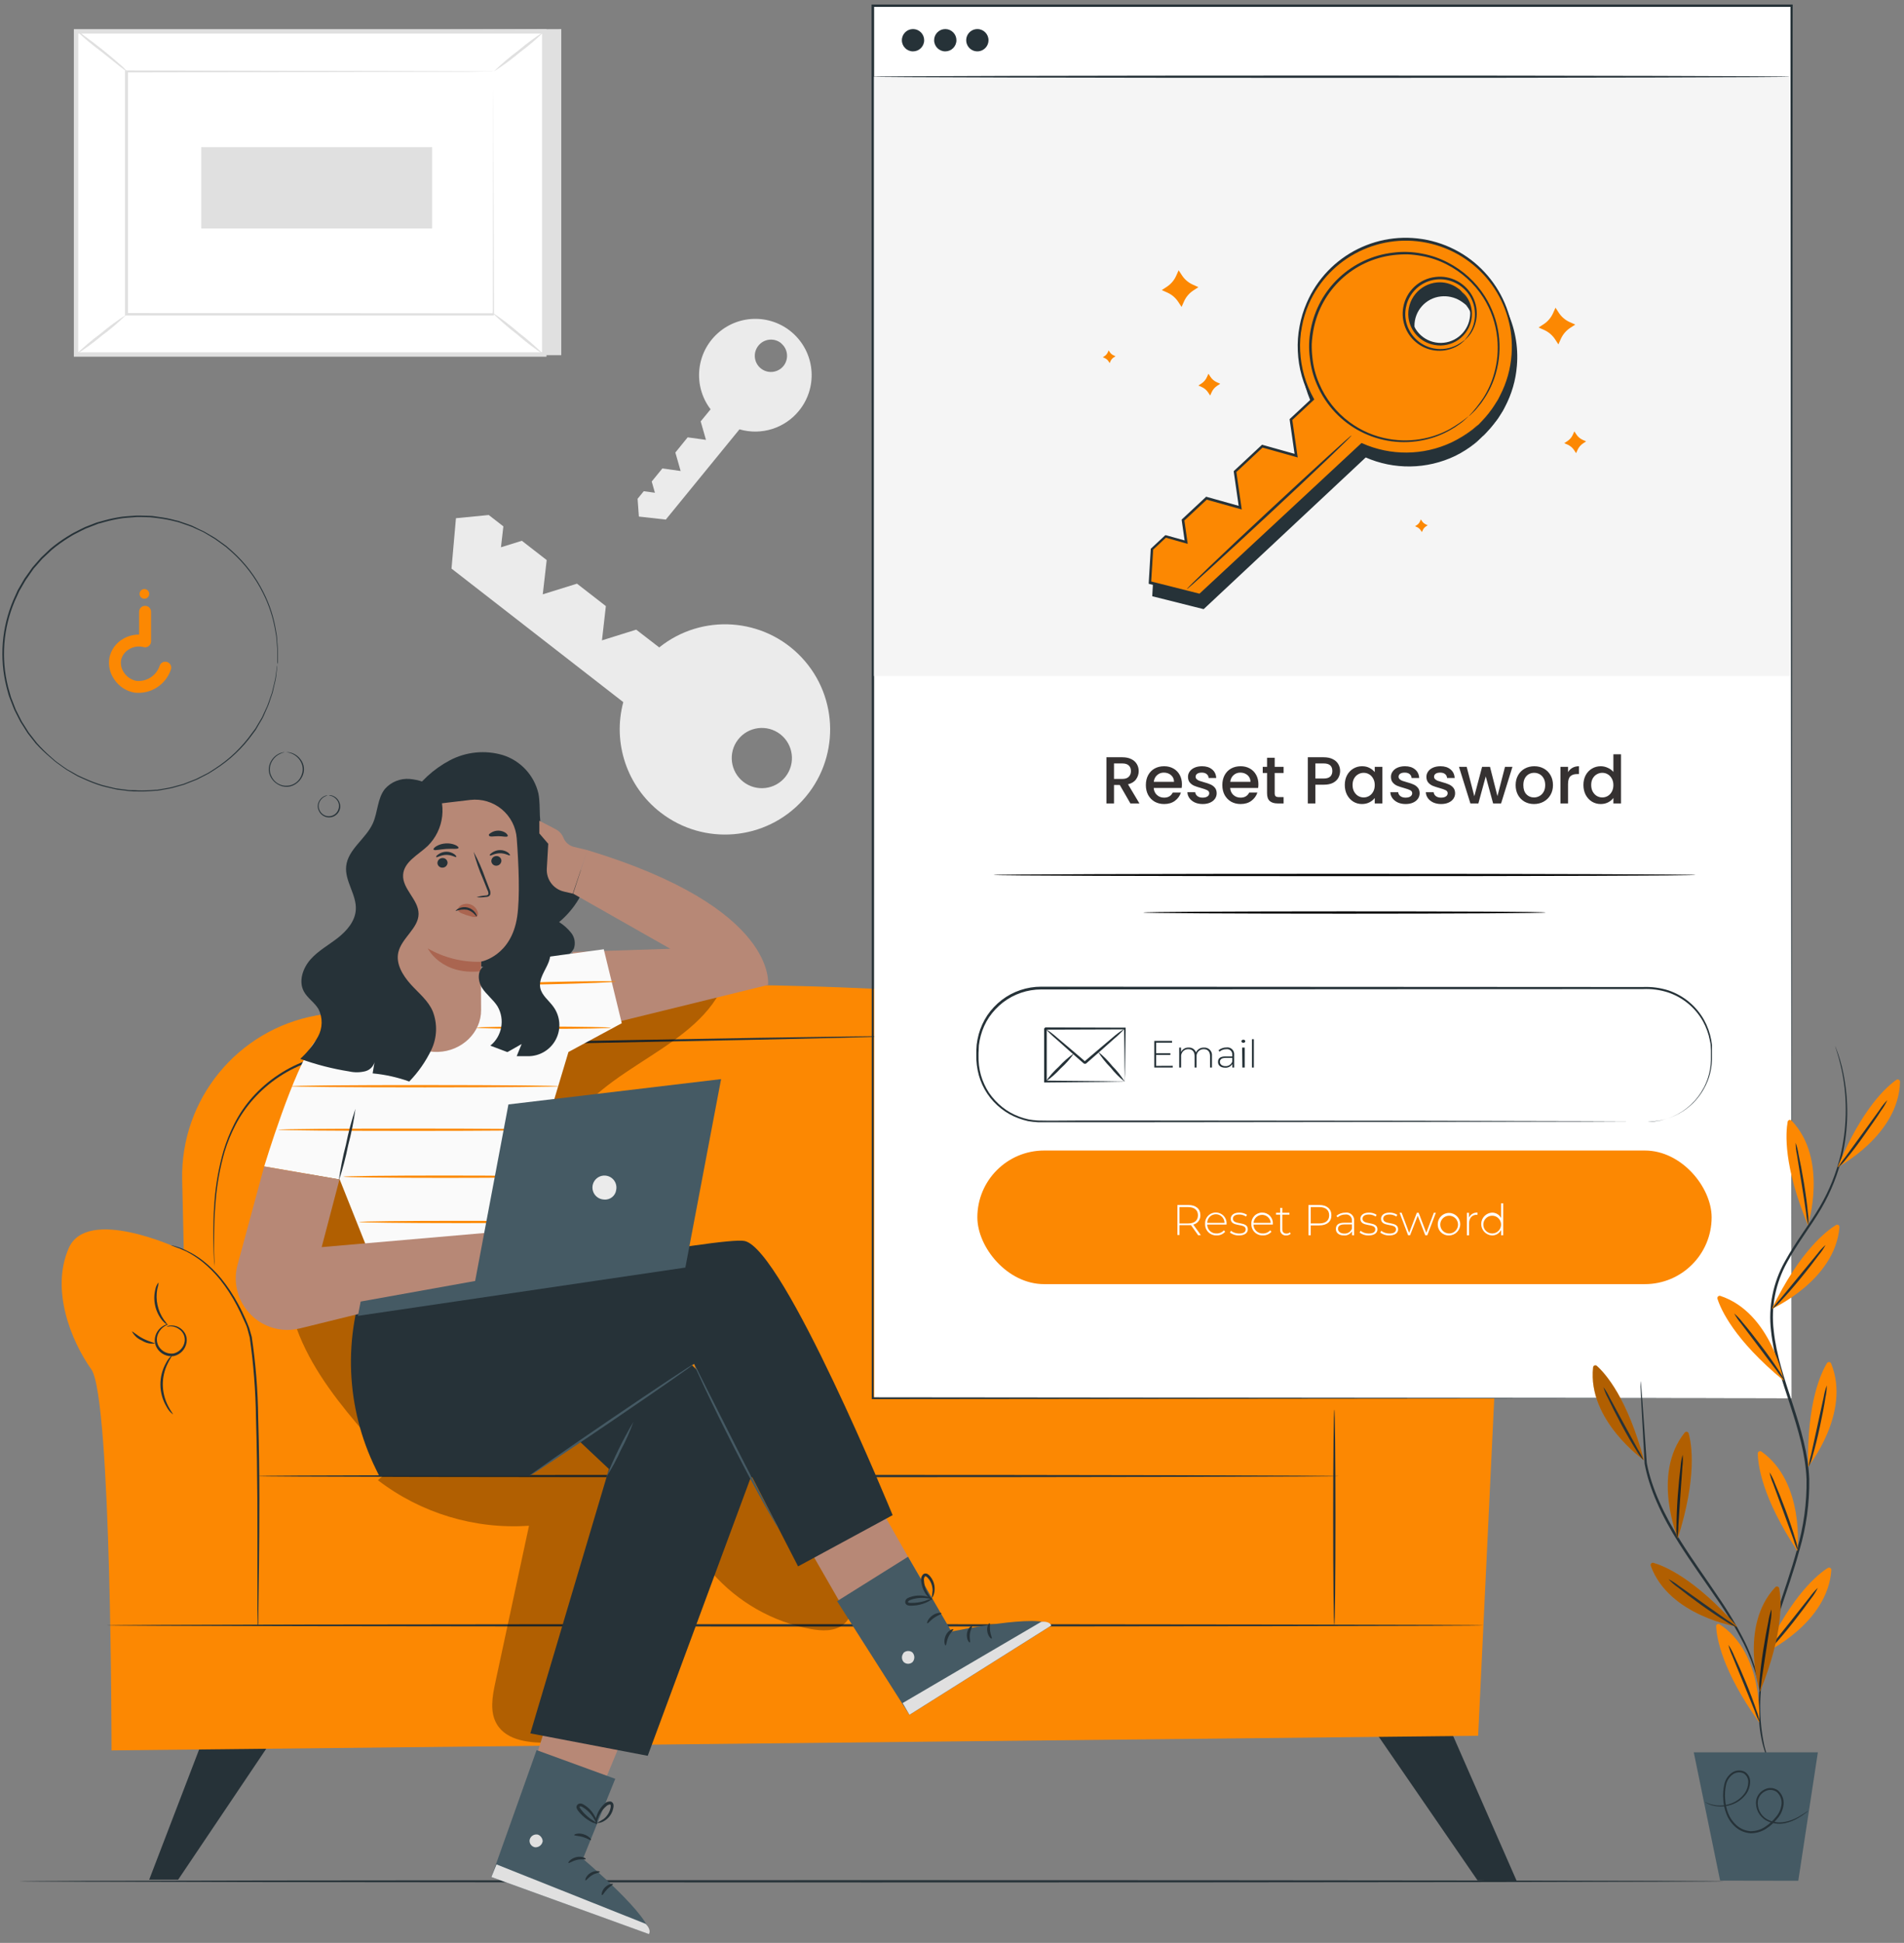 <svg width="344" height="351" viewBox="0 0 344 351" fill="none" xmlns="http://www.w3.org/2000/svg">
<rect x="0" y="0" width="344" height="351" fill="#808080" stroke="none"/>
<g clip-path="url(#clip0_6134_2102)">
<path fill-rule="evenodd" clip-rule="evenodd" d="M145.03 144.568C138.351 151.899 127.157 152.857 119.329 146.769C113.286 142.083 110.638 134.233 112.61 126.844L81.576 102.722L82.378 93.618L88.303 93.04L90.944 95.095L90.51 98.868L94.283 97.696L98.771 101.18L98.064 107.369L104.245 105.443L109.463 109.497L108.757 115.686L114.946 113.751L119.104 116.962C126.839 110.756 138.047 111.546 144.835 118.775C151.624 126.003 151.709 137.238 145.03 144.568ZM134.307 141.249C136.681 143.092 140.099 142.663 141.943 140.29C143.78 137.912 143.349 134.496 140.979 132.648C138.604 130.808 135.187 131.24 133.345 133.614C131.503 135.988 131.934 139.406 134.307 141.249Z" fill="#EBEBEB"/>
<path fill-rule="evenodd" clip-rule="evenodd" d="M143.505 60.428C147.341 64.1 147.706 70.106 144.343 74.216C141.761 77.389 137.53 78.707 133.602 77.563L120.292 93.867L115.428 93.321L115.195 90.11L116.311 88.738L118.326 89.019L117.748 86.988L119.674 84.627L122.974 85.093L122.018 81.754L124.242 79.008L127.549 79.466L126.594 76.126L128.384 73.943C125.164 69.72 125.734 63.731 129.693 60.192C133.653 56.653 139.669 56.755 143.505 60.428ZM141.54 66.13C142.559 64.885 142.377 63.05 141.132 62.03H141.164C140.565 61.528 139.789 61.288 139.011 61.365C138.233 61.442 137.519 61.83 137.03 62.439C136.011 63.685 136.195 65.52 137.44 66.54C138.685 67.558 140.521 67.375 141.54 66.13Z" fill="#EBEBEB"/>
<path d="M101.404 5.259V64.165H16.785L13.743 5.669L101.404 5.259Z" fill="#E0E0E0"/>
<path d="M13.743 64.045L13.743 5.669L98.361 5.669V64.045H13.743Z" fill="white"/>
<path fill-rule="evenodd" clip-rule="evenodd" d="M13.342 64.446H98.739V5.267H13.342V64.446ZM97.936 63.644H14.128L14.145 6.07H97.936V63.644Z" fill="#E0E0E0"/>
<rect x="22.902" y="12.918" width="66.283" height="43.87" fill="white"/>
<path d="M89.194 12.918H88.865H87.917L84.289 12.99H70.642L22.927 13.086L23.119 12.894C23.119 26.299 23.119 41.15 23.119 56.764L22.91 56.555L89.202 56.603L89.033 56.764C89.033 43.414 89.097 32.473 89.122 24.846C89.122 21.034 89.122 18.063 89.162 16.016C89.162 15.005 89.162 14.234 89.162 13.696C89.162 13.159 89.162 12.894 89.162 12.894C89.162 12.894 89.162 13.15 89.162 13.696C89.162 14.242 89.162 14.989 89.162 15.984C89.162 18.015 89.162 20.985 89.162 24.814C89.162 32.465 89.218 43.446 89.25 56.836V57.005H89.089H22.798H22.589V56.788C22.589 41.175 22.589 26.324 22.589 12.918V12.725H22.782L70.626 12.821L84.273 12.877H87.877H88.8L89.194 12.918Z" fill="#E0E0E0"/>
<path d="M13.735 5.5C14.258 5.757 14.748 6.075 15.196 6.447C16.063 7.074 17.235 7.957 18.512 8.976C19.788 9.996 20.92 10.959 21.723 11.681C22.176 12.042 22.583 12.457 22.935 12.918C22.854 13.006 20.823 11.312 18.279 9.305C16.686 8.133 15.169 6.862 13.735 5.5L13.735 5.5Z" fill="#E0E0E0"/>
<path d="M98.353 5.669C96.966 7.034 95.486 8.3 93.922 9.458C92.434 10.72 90.859 11.876 89.21 12.918C90.602 11.552 92.088 10.286 93.657 9.129C95.139 7.866 96.709 6.71 98.353 5.669Z" fill="#E0E0E0"/>
<path d="M98.289 64.053L88.857 56.403L98.289 64.053Z" fill="white"/>
<path d="M88.857 56.403C90.543 57.513 92.152 58.736 93.673 60.063C95.288 61.298 96.82 62.639 98.257 64.077C96.57 62.969 94.96 61.746 93.44 60.416C91.819 59.19 90.287 57.849 88.857 56.403L88.857 56.403Z" fill="#E0E0E0"/>
<path d="M13.735 64.045C15.114 62.693 16.586 61.44 18.142 60.296C19.615 59.046 21.174 57.901 22.806 56.868C21.435 58.228 19.965 59.484 18.407 60.625C16.933 61.874 15.372 63.017 13.735 64.045Z" fill="#E0E0E0"/>
<path d="M36.365 41.279V26.588H78.076V41.279H36.365Z" fill="#E0E0E0"/>
<path d="M311.468 339.871C311.468 339.983 242.528 340.079 157.5 340.079C72.472 340.079 3.508 339.983 3.508 339.871C3.508 339.758 72.44 339.662 157.5 339.662C242.56 339.662 311.468 339.758 311.468 339.871Z" fill="#263238"/>
<path d="M247.079 310.811L266.947 339.702L274.052 339.871L261.031 310.161L247.079 310.811Z" fill="#263238"/>
<path d="M37.424 312.28L26.956 339.574H32.19L50.469 312.401L37.424 312.28Z" fill="#263238"/>
<path d="M32.913 213.116L33.716 248.437C33.822 253.43 37.842 257.454 42.835 257.564L240.464 261.964C242.976 262.02 245.405 261.061 247.201 259.304C248.998 257.547 250.01 255.14 250.009 252.628V210.082C250.004 197.541 240.756 186.923 228.335 185.196C192.155 180.219 117.555 172.569 57.228 183.438C42.922 185.996 32.607 198.587 32.913 213.116Z" fill="#FC8802"/>
<path d="M32.046 225.454C32.046 225.454 15.766 217.917 12.435 225.454C9.103 232.992 12.844 242.24 16.505 247.394C20.165 252.547 20.149 316.222 20.149 316.222L267.06 313.581L269.982 252.355C269.982 252.355 281.822 237.769 281.084 231.483C280.345 225.197 270.351 216.046 258.88 225.43C247.408 234.814 244.43 254.426 244.43 254.426L47.571 255.911C47.571 255.911 48.245 228.368 32.046 225.454Z" fill="#FC8802"/>
<path d="M241.933 266.66C241.933 266.772 198.192 266.868 144.247 266.868C90.302 266.868 46.56 266.796 46.56 266.66C46.56 266.523 90.285 266.451 144.247 266.451C198.208 266.451 241.933 266.563 241.933 266.66Z" fill="#263238"/>
<path d="M46.56 293.632C46.549 293.568 46.549 293.503 46.56 293.439C46.56 293.287 46.56 293.094 46.56 292.87C46.56 292.366 46.544 291.636 46.511 290.678C46.511 288.743 46.511 286.006 46.511 282.65C46.511 275.859 46.56 266.475 46.247 256.16C46.185 251.303 45.81 246.454 45.123 241.646C44.978 241.116 44.834 240.586 44.697 240.04C44.561 239.495 44.296 239.037 44.087 238.547C43.662 237.576 43.228 236.645 42.755 235.77C41.9 234.141 40.894 232.596 39.752 231.154C38.799 229.973 37.722 228.897 36.541 227.943C35.644 227.229 34.679 226.605 33.659 226.081C32.771 225.671 31.863 225.307 30.938 224.989H31.123L31.677 225.141C32.385 225.344 33.073 225.613 33.732 225.944C34.78 226.441 35.771 227.052 36.686 227.766C37.892 228.714 38.99 229.79 39.961 230.977C41.135 232.422 42.167 233.976 43.044 235.617C43.533 236.5 43.975 237.431 44.408 238.411C44.625 238.9 44.826 239.406 45.026 239.912L45.484 241.517C46.2 246.348 46.589 251.221 46.648 256.103C46.961 266.459 46.857 275.843 46.792 282.634C46.744 285.998 46.704 288.735 46.68 290.662C46.68 291.585 46.68 292.316 46.68 292.853V293.415C46.56 293.56 46.56 293.632 46.56 293.632Z" fill="#263238"/>
<path d="M30.127 239.663C30.319 239.532 30.546 239.463 30.777 239.462C31.423 239.413 32.065 239.592 32.592 239.968C32.962 240.227 33.265 240.571 33.475 240.972C33.715 241.442 33.796 241.977 33.708 242.497C33.529 243.723 32.613 244.713 31.404 244.985C30.187 245.16 28.984 244.587 28.353 243.532C28.083 243.082 27.946 242.564 27.96 242.039C28.019 240.914 28.687 239.911 29.702 239.422C29.907 239.312 30.136 239.254 30.368 239.254C30.368 239.294 30.135 239.35 29.774 239.567C29.269 239.879 28.865 240.331 28.61 240.867C28.222 241.632 28.259 242.544 28.706 243.275C29.268 244.175 30.305 244.662 31.355 244.52C32.384 244.279 33.17 243.449 33.354 242.408C33.499 241.553 33.144 240.691 32.439 240.185C31.982 239.821 31.418 239.615 30.834 239.599C30.368 239.623 30.135 239.703 30.127 239.663Z" fill="#263238"/>
<path d="M31.243 255.509C30.775 255.162 30.393 254.712 30.127 254.193C28.635 251.735 28.598 248.659 30.031 246.165C30.287 245.641 30.657 245.18 31.115 244.817C31.171 244.865 30.753 245.371 30.312 246.302C29.71 247.508 29.401 248.839 29.413 250.187C29.435 251.536 29.773 252.862 30.4 254.056C30.866 254.972 31.307 255.469 31.243 255.509Z" fill="#263238"/>
<path d="M28.658 231.676C28.615 232.084 28.534 232.487 28.417 232.88C28.065 234.801 28.486 236.783 29.589 238.395C29.85 238.71 30.088 239.043 30.304 239.39C30.304 239.39 29.854 239.165 29.349 238.587C28.027 236.974 27.561 234.824 28.096 232.808C28.186 232.389 28.379 232 28.658 231.676Z" fill="#263238"/>
<path d="M23.85 240.554C23.946 240.474 24.693 241.228 25.833 241.814C26.973 242.4 28.008 242.617 27.992 242.714C27.17 242.819 26.337 242.631 25.64 242.184C24.872 241.864 24.24 241.288 23.85 240.554Z" fill="#263238"/>
<path d="M268.007 293.632C268.007 293.745 212.32 293.841 143.628 293.841C74.937 293.841 19.266 293.745 19.266 293.632C19.266 293.52 74.945 293.423 143.693 293.423C212.44 293.423 268.007 293.512 268.007 293.632Z" fill="#263238"/>
<path d="M241.075 254.659C241.195 254.659 241.283 263.376 241.283 274.125C241.283 284.874 241.195 293.608 241.075 293.608C240.954 293.608 240.866 284.89 240.866 274.125C240.866 263.36 240.962 254.659 241.075 254.659Z" fill="#263238"/>
<path d="M158.624 187.3H158.239L157.115 187.34L152.804 187.46L136.925 187.829L84.554 188.881C79.44 189.001 74.439 188.985 69.639 189.306C65.016 189.505 60.443 190.34 56.048 191.787C52.084 193.118 48.536 195.461 45.757 198.586C44.496 199.998 43.417 201.562 42.546 203.242C41.751 204.787 41.093 206.399 40.579 208.059C39.754 210.942 39.216 213.9 38.974 216.889C38.725 219.538 38.701 221.826 38.685 223.704C38.669 225.583 38.685 227.028 38.741 228.015C38.741 228.497 38.741 228.866 38.741 229.139C38.741 229.412 38.741 229.524 38.741 229.524C38.741 229.524 38.741 229.396 38.741 229.139C38.741 228.882 38.741 228.497 38.677 228.015C38.628 227.036 38.564 225.607 38.548 223.704C38.532 221.802 38.548 219.53 38.765 216.865C39.001 213.846 39.539 210.858 40.37 207.946C40.879 206.257 41.534 204.616 42.329 203.042C43.193 201.327 44.272 199.73 45.54 198.289C48.357 195.117 51.955 192.737 55.976 191.386C60.386 189.914 64.978 189.062 69.623 188.857C74.439 188.536 79.448 188.544 84.562 188.423L136.942 187.492L152.812 187.259L157.131 187.211H158.255L158.624 187.3Z" fill="#263238"/>
<path d="M95.415 214.802C95.415 214.802 95.15 214.93 94.741 215.243C94.162 215.687 93.729 216.294 93.497 216.985C93.116 217.987 93.283 219.115 93.938 219.964C94.681 221.089 96.049 221.629 97.361 221.317C98.672 221.005 99.649 219.906 99.806 218.567C100.005 217.512 99.647 216.429 98.859 215.701C98.338 215.192 97.679 214.849 96.964 214.714C96.459 214.625 96.162 214.657 96.162 214.625C96.418 214.531 96.695 214.506 96.964 214.553C98.297 214.706 99.445 215.56 99.975 216.793C100.211 217.378 100.275 218.019 100.159 218.639C99.947 220.109 98.859 221.301 97.413 221.644C95.968 221.988 94.46 221.414 93.609 220.196C93.228 219.696 92.997 219.097 92.943 218.47C92.906 217.923 92.991 217.375 93.192 216.865C93.466 216.136 93.966 215.514 94.62 215.091C94.855 214.925 95.129 214.825 95.415 214.802Z" fill="#263238"/>
<path d="M92.035 235.601C91.73 234.828 91.525 234.018 91.425 233.193C91.034 231.233 91.078 229.21 91.554 227.269C92.069 225.302 93.303 223.6 95.014 222.5C95.531 222.18 96.098 221.95 96.692 221.818C96.904 221.751 97.128 221.729 97.35 221.754C96.585 221.999 95.853 222.333 95.166 222.749C93.585 223.867 92.448 225.507 91.955 227.381C91.502 229.269 91.421 231.226 91.714 233.145C91.907 234.67 92.1 235.585 92.035 235.601Z" fill="#263238"/>
<path d="M94.958 202.439C94.531 203.005 94.137 203.595 93.778 204.206C92.091 207.313 92.974 211.19 95.841 213.261C96.431 213.659 97.045 214.021 97.679 214.344C97.48 214.343 97.284 214.302 97.101 214.224C96.596 214.046 96.115 213.803 95.672 213.501C92.524 211.445 91.569 207.264 93.513 204.045C93.782 203.581 94.111 203.155 94.492 202.777C94.765 202.496 94.942 202.383 94.958 202.439Z" fill="#263238"/>
<path d="M94.219 218.495C92.752 218.741 91.299 219.068 89.868 219.474C88.482 220.016 87.126 220.633 85.806 221.32C88.126 219.302 91.151 218.286 94.219 218.495Z" fill="#263238"/>
<g opacity="0.3">
<path d="M68.282 267.414C76.076 273.387 85.78 276.312 95.576 275.642C93.542 285.077 91.514 294.515 89.491 303.956C88.953 306.468 88.447 309.27 89.764 311.485C91.61 314.592 95.905 314.897 99.517 314.849C103.531 314.793 107.721 314.696 111.286 312.834C116.335 310.201 119.048 304.614 121.007 299.267C122.966 293.921 124.659 288.189 128.689 284.168C133.315 289.438 139.577 293.003 146.47 294.29C148.477 294.66 150.757 294.772 152.362 293.488C153.968 292.203 154.425 289.939 154.016 287.949C153.482 285.986 152.592 284.139 151.391 282.498L139.639 264.275C138.033 261.811 136.315 259.21 133.626 258.038C131.515 257.115 129.123 257.235 126.827 257.34C107.64 258.457 88.596 261.335 69.936 265.937" fill="black"/>
</g>
<g opacity="0.3">
<path d="M131.073 177.072C126.321 189.628 108.596 192.509 102.343 204.366C96.186 216.118 103.82 231.66 97.478 243.348C95.126 247.667 91.056 250.886 88.792 255.236C87.251 258.159 86.456 261.659 83.976 263.818C81.07 266.347 76.567 266.298 73.075 264.661C69.583 263.023 66.901 260.085 64.413 257.139C59.757 251.616 55.382 245.644 53.174 238.748C49.434 226.891 52.869 213.477 60.399 203.571C67.929 193.665 79.079 186.978 90.856 182.973C102.632 178.967 115.091 177.458 127.477 176.294" fill="black"/>
</g>
<path d="M73.998 144.055C75.797 141.251 78.284 138.955 81.222 137.384C84.182 135.81 87.641 135.461 90.856 136.413C94.068 137.433 96.508 140.067 97.278 143.349C97.783 145.926 97.093 148.8 98.425 151.063C99.951 153.664 103.635 154.483 104.936 157.212C105.628 158.926 105.483 160.864 104.542 162.454C103.606 164.017 102.415 165.412 101.018 166.581C101.86 167.107 102.604 167.775 103.218 168.555C103.837 169.353 104.012 170.41 103.683 171.365C103.16 172.294 102.297 172.985 101.275 173.292C96.79 175.182 91.833 175.647 87.075 174.624C85.806 174.351 84.353 174.006 83.31 174.777" fill="#263238"/>
<path d="M106.132 153.584L103.555 161.443L121.103 171.405L103.443 171.975L104.759 186.288L138.756 177.94C138.756 177.94 140.795 164.076 106.132 153.584L103.724 153.006C102.842 152.799 102.119 152.172 101.789 151.328C101.514 150.652 100.999 150.101 100.344 149.779L97.446 148.27V150.566L99.052 152.436L98.795 156.875C98.656 158.839 99.961 160.614 101.877 161.066L103.483 161.443" fill="#B78876"/>
<path d="M67.688 182.001C66.99 182.001 60.511 183.607 56.803 188.295C53.094 192.983 47.732 210.724 47.732 210.724L61.378 213.084L67.271 227.879C67.271 227.879 102.15 223.311 100.296 221.457C98.503 219.807 96.628 218.251 94.677 216.793L102.704 190.053L112.337 184.851L109.086 171.493L89.683 174.118L67.688 182.001Z" fill="#FAFAFA"/>
<path d="M101.034 196.234C101.034 196.347 90.157 196.443 76.751 196.443C63.345 196.443 52.46 196.347 52.46 196.234C52.46 196.122 63.337 196.025 76.751 196.025C90.165 196.025 101.034 196.122 101.034 196.234Z" fill="#FC8802"/>
<path d="M98.859 204.093C98.859 204.206 87.982 204.302 74.576 204.302C61.17 204.302 50.284 204.206 50.284 204.093C50.284 203.981 61.154 203.884 74.576 203.884C87.998 203.884 98.859 203.981 98.859 204.093Z" fill="#FC8802"/>
<path d="M98.859 212.578C98.859 212.699 90.623 212.795 80.46 212.795C70.297 212.795 62.069 212.699 62.069 212.578C62.069 212.458 70.305 212.369 80.46 212.369C90.615 212.369 98.859 212.466 98.859 212.578Z" fill="#FC8802"/>
<path d="M101.677 220.758C101.677 220.871 93.44 220.967 83.286 220.967C73.131 220.967 64.894 220.871 64.894 220.758C64.894 220.646 73.123 220.55 83.286 220.55C93.448 220.55 101.677 220.638 101.677 220.758Z" fill="#FC8802"/>
<path d="M110.386 185.662C110.386 185.782 104.944 185.871 98.241 185.871C91.538 185.871 86.087 185.782 86.087 185.662C86.087 185.542 91.522 185.453 98.241 185.453C104.96 185.453 110.386 185.582 110.386 185.662Z" fill="#FC8802"/>
<path d="M111.269 177.329C111.269 177.45 105.851 177.667 99.172 177.819C92.493 177.972 87.058 178.012 87.058 177.899C87.058 177.787 92.469 177.562 99.156 177.402C105.843 177.241 111.269 177.217 111.269 177.329Z" fill="#FC8802"/>
<path d="M64.22 200.312C63.922 202.526 63.485 204.719 62.912 206.879C62.475 209.071 61.904 211.235 61.202 213.357C61.501 211.144 61.935 208.951 62.502 206.79C62.935 204.596 63.509 202.432 64.22 200.312V200.312Z" fill="#263238"/>
<path d="M102.19 300.544L92.028 332.598L104.278 333.834L115.789 305.978L102.19 300.544Z" fill="#B78876"/>
<path d="M111.157 321.359L105.321 335.809C105.321 335.809 118.069 346.606 117.25 349.383L88.784 339.1L96.948 316.173L111.157 321.359Z" fill="#455A64"/>
<path d="M96.964 331.41C96.335 331.377 95.781 331.823 95.68 332.445C95.622 333.074 96.067 333.638 96.692 333.73C97.358 333.763 97.942 333.289 98.048 332.63C98.048 332.02 97.446 331.321 96.844 331.41" fill="#E0E0E0"/>
<path d="M88.784 339.1L89.7 336.82L116.656 347.561C116.656 347.561 117.724 348.564 117.25 349.407L88.784 339.1Z" fill="#E0E0E0"/>
<path d="M105.835 335.857C105.779 335.993 105.032 335.809 104.229 336.001C103.427 336.194 102.808 336.66 102.704 336.555C102.6 336.451 103.089 335.753 104.117 335.504C105.144 335.255 105.907 335.736 105.835 335.857Z" fill="#263238"/>
<path d="M108.372 338.169C108.372 338.321 107.665 338.337 106.983 338.755C106.3 339.172 105.963 339.71 105.803 339.71C105.642 339.71 105.859 338.835 106.718 338.337C107.577 337.84 108.42 338.04 108.372 338.169Z" fill="#263238"/>
<path d="M108.773 342.359C108.636 342.359 108.693 341.556 109.327 340.946C109.961 340.336 110.724 340.248 110.74 340.384C110.756 340.521 110.202 340.786 109.696 341.308C109.19 341.829 108.917 342.399 108.773 342.359Z" fill="#263238"/>
<path d="M106.766 332.413C106.662 332.517 106.092 332.092 105.289 331.859C104.486 331.626 103.78 331.658 103.748 331.514C103.716 331.37 104.494 331.081 105.433 331.37C106.373 331.658 106.903 332.325 106.766 332.413Z" fill="#263238"/>
<path d="M107.922 329.467C107.41 329.423 106.92 329.243 106.501 328.945C106.018 328.669 105.573 328.332 105.177 327.942C104.934 327.717 104.711 327.473 104.51 327.211C104.383 327.065 104.281 326.9 104.205 326.722C104.09 326.451 104.172 326.137 104.406 325.959C104.617 325.813 104.886 325.777 105.128 325.863C105.31 325.929 105.483 326.018 105.642 326.128C105.928 326.311 106.197 326.521 106.445 326.754C106.847 327.146 107.186 327.598 107.448 328.094C107.735 328.526 107.881 329.037 107.866 329.555C107.786 329.555 107.625 329.025 107.135 328.279C106.851 327.846 106.511 327.451 106.124 327.107C105.899 326.899 105.654 326.713 105.393 326.553C105.12 326.368 104.864 326.272 104.743 326.376C104.623 326.481 104.687 326.441 104.743 326.545C104.806 326.674 104.884 326.796 104.976 326.906C105.162 327.152 105.36 327.388 105.57 327.613C105.936 327.989 106.333 328.332 106.758 328.64C107.165 328.888 107.554 329.164 107.922 329.467Z" fill="#263238"/>
<path d="M107.665 329.603C107.543 329.097 107.588 328.565 107.794 328.086C108.058 327.226 108.555 326.457 109.231 325.863C109.524 325.538 109.965 325.39 110.394 325.469C110.652 325.572 110.829 325.811 110.852 326.087C110.866 326.281 110.85 326.476 110.804 326.665C110.739 327 110.622 327.322 110.459 327.621C110.189 328.127 109.798 328.557 109.319 328.873C108.516 329.411 107.85 329.371 107.858 329.314C108.287 329.097 108.703 328.853 109.102 328.584C109.498 328.264 109.818 327.861 110.041 327.404C110.166 327.149 110.258 326.879 110.314 326.601C110.378 326.288 110.354 325.999 110.226 325.991C110.097 325.983 109.76 326.079 109.56 326.28C109.329 326.474 109.116 326.689 108.925 326.922C108.6 327.326 108.33 327.771 108.123 328.247C107.794 329.034 107.753 329.612 107.665 329.603Z" fill="#263238"/>
<path d="M140.763 270.368L155.935 296.739L168.345 288.775L153.109 262.004L140.763 270.368Z" fill="#B78876"/>
<path d="M164.058 281.238L171.901 294.756C171.901 294.756 188.245 291.32 189.939 293.672L164.315 309.808L151.239 289.265L164.058 281.238Z" fill="#455A64"/>
<path d="M163.272 298.617C162.85 299.085 162.85 299.795 163.272 300.263C163.726 300.679 164.423 300.679 164.877 300.263C165.314 299.755 165.296 299 164.837 298.513C164.307 298.116 163.559 298.204 163.135 298.714" fill="#E0E0E0"/>
<path d="M164.315 309.792L163.079 307.672L188.109 292.998C188.109 292.998 189.562 292.773 189.939 293.656L164.315 309.792Z" fill="#E0E0E0"/>
<path d="M172.231 294.347C172.303 294.475 171.717 294.925 171.356 295.711C170.994 296.498 170.994 297.236 170.85 297.261C170.705 297.285 170.432 296.458 170.85 295.495C171.267 294.531 172.182 294.21 172.231 294.347Z" fill="#263238"/>
<path d="M175.618 293.761C175.722 293.865 175.313 294.419 175.225 295.222C175.136 296.024 175.361 296.651 175.225 296.723C175.088 296.795 174.575 296.145 174.703 295.117C174.831 294.09 175.538 293.648 175.618 293.761Z" fill="#263238"/>
<path d="M179.174 296.016C179.07 296.121 178.508 295.607 178.372 294.716C178.235 293.825 178.677 293.191 178.797 293.255C178.917 293.319 178.797 293.921 178.885 294.652C178.974 295.382 179.287 295.928 179.174 296.016Z" fill="#263238"/>
<path d="M170.103 291.465C170.103 291.617 169.437 291.802 168.763 292.267C168.088 292.733 167.679 293.327 167.542 293.263C167.406 293.199 167.663 292.412 168.466 291.842C169.268 291.272 170.103 291.328 170.103 291.465Z" fill="#263238"/>
<path d="M168.474 288.775C168.474 288.824 168.064 289.217 167.189 289.578C166.672 289.782 166.133 289.928 165.584 290.012C165.256 290.053 164.926 290.077 164.596 290.084C164.402 290.091 164.207 290.069 164.018 290.02C163.736 289.943 163.542 289.686 163.545 289.394C163.558 289.135 163.696 288.899 163.914 288.759C164.077 288.66 164.253 288.582 164.436 288.527C165.285 288.235 166.194 288.166 167.077 288.326C168.024 288.503 168.522 288.848 168.49 288.896C168.458 288.944 167.928 288.759 167.037 288.687C166.516 288.649 165.993 288.676 165.479 288.767C165.182 288.821 164.889 288.899 164.604 289C164.283 289.105 164.05 289.249 164.058 289.41C164.067 289.57 164.058 289.49 164.179 289.538C164.318 289.57 164.461 289.584 164.604 289.578C165.436 289.589 166.264 289.473 167.061 289.233C167.52 289.046 167.992 288.893 168.474 288.775Z" fill="#263238"/>
<path d="M168.425 289.056C168.425 289.105 167.864 288.808 167.302 288.029C166.979 287.568 166.74 287.055 166.595 286.512C166.508 286.191 166.452 285.863 166.427 285.532C166.353 285.098 166.511 284.657 166.844 284.368C167.074 284.223 167.368 284.223 167.599 284.368C167.76 284.476 167.906 284.606 168.032 284.754C168.253 285.016 168.437 285.308 168.578 285.621C168.806 286.146 168.903 286.719 168.859 287.29C168.779 288.27 168.353 288.751 168.313 288.711C168.402 288.239 168.463 287.762 168.498 287.282C168.487 286.775 168.367 286.277 168.144 285.821C168.017 285.556 167.852 285.31 167.655 285.091C167.446 284.85 167.205 284.689 167.117 284.786C166.955 284.98 166.887 285.236 166.932 285.484C166.947 285.787 166.987 286.088 167.053 286.383C167.171 286.887 167.36 287.37 167.615 287.82C168.048 288.607 168.482 288.992 168.425 289.056Z" fill="#263238"/>
<path d="M95.6 266.66L125.398 246.398L144.19 282.98L161.273 273.724C161.273 273.724 141.597 225.719 134.533 224.194C130.576 223.327 85.188 231.989 85.188 231.989L80.115 229.444L67.271 227.879L66.468 229.958C61.934 241.438 62.453 254.298 67.897 265.375L68.523 266.652L95.6 266.66Z" fill="#263238"/>
<path d="M85.14 241.309C85.365 242.312 110.025 265.391 110.025 265.391L95.817 313.147L117.025 317.201L138.322 259.676L99.397 221.489L81.584 228.93L85.14 241.309Z" fill="#263238"/>
<path d="M125.398 246.39C125.462 246.486 118.839 251.094 110.619 256.689C102.399 262.285 95.672 266.74 95.6 266.66C95.528 266.579 102.15 261.947 110.378 256.352C118.607 250.757 125.326 246.294 125.398 246.39Z" fill="#455A64"/>
<path d="M140.69 276.156C140.416 275.813 140.174 275.445 139.968 275.056C139.526 274.334 138.916 273.266 138.17 271.95C136.685 269.309 134.71 265.616 132.623 261.514C130.536 257.412 128.689 253.631 127.397 250.894C126.747 249.521 126.233 248.405 125.888 247.634C125.685 247.245 125.521 246.836 125.398 246.414C125.64 246.78 125.855 247.164 126.04 247.562L127.646 250.773C129.042 253.543 130.913 257.243 132.976 261.345C135.039 265.448 136.99 269.172 138.411 271.845C139.093 273.138 139.663 274.206 140.096 275.016C140.324 275.38 140.522 275.761 140.69 276.156Z" fill="#455A64"/>
<path d="M114.448 256.85C113.815 258.611 113.053 260.323 112.169 261.972C111.405 263.677 110.517 265.325 109.511 266.9C110.906 263.433 112.556 260.073 114.448 256.85V256.85Z" fill="#455A64"/>
<path d="M47.732 210.724L42.915 228.513C42.294 230.814 42.581 233.266 43.718 235.36C45.712 239.062 49.937 240.972 54.033 240.024L92.204 230.624L88.19 222.693L58.119 225.302L61.33 213.084L47.732 210.724Z" fill="#B78876"/>
<path d="M64.662 237.72L65.159 235.136L85.846 231.419L91.859 199.525L130.279 194.95L123.825 228.994L64.662 237.72Z" fill="#455A64"/>
<path d="M109.11 216.704C108.206 216.665 107.421 216.067 107.143 215.206C106.864 214.344 107.15 213.4 107.861 212.839C108.571 212.277 109.555 212.216 110.329 212.686C111.103 213.156 111.504 214.057 111.334 214.946C111.2 216.043 110.208 216.827 109.11 216.704Z" fill="#EBEBEB"/>
<path d="M70.281 146.247L70.353 148.551L71.22 183.069C71.325 187.083 74.849 190.181 79.135 190.037C83.47 189.9 86.954 186.505 86.922 182.451C86.882 178.204 86.922 173.725 86.922 173.725C86.922 173.725 92.389 172.754 93.44 165.593C93.962 162.037 93.713 156.209 93.36 151.449C93.208 149.397 92.225 147.497 90.638 146.187C89.051 144.878 86.999 144.273 84.955 144.513L70.281 146.247Z" fill="#B78876"/>
<path d="M90.591 155.454C90.6 155.952 90.213 156.368 89.716 156.394C89.483 156.414 89.253 156.34 89.075 156.189C88.897 156.039 88.787 155.823 88.768 155.591C88.759 155.096 89.141 154.682 89.635 154.652C90.121 154.61 90.548 154.969 90.591 155.454Z" fill="#263238"/>
<path d="M92.132 154.523C92.019 154.644 91.329 154.138 90.334 154.146C89.338 154.154 88.632 154.668 88.519 154.547C88.407 154.427 88.584 154.274 88.897 154.042C89.319 153.742 89.824 153.579 90.342 153.576C90.855 153.571 91.357 153.725 91.779 154.017C92.084 154.274 92.188 154.467 92.132 154.523Z" fill="#263238"/>
<path d="M80.861 155.808C80.875 156.307 80.485 156.725 79.986 156.747C79.501 156.789 79.073 156.429 79.031 155.944C79.022 155.448 79.41 155.035 79.906 155.013C80.138 154.991 80.37 155.062 80.549 155.211C80.729 155.36 80.841 155.575 80.861 155.808Z" fill="#263238"/>
<path d="M82.443 154.82C82.33 154.941 81.64 154.435 80.644 154.443C79.649 154.451 78.943 154.965 78.83 154.844C78.718 154.724 78.886 154.571 79.2 154.339C79.625 154.039 80.132 153.876 80.653 153.873C81.163 153.868 81.663 154.022 82.081 154.314C82.386 154.547 82.499 154.764 82.443 154.82Z" fill="#263238"/>
<path d="M86.103 162.085C86.624 161.917 87.163 161.815 87.709 161.78C87.966 161.78 88.198 161.7 88.239 161.523C88.257 161.265 88.196 161.007 88.062 160.785L87.299 158.874C86.588 157.259 86.008 155.589 85.565 153.881C86.409 155.424 87.12 157.035 87.693 158.697L88.431 160.616C88.591 160.919 88.641 161.267 88.576 161.603C88.503 161.784 88.352 161.923 88.166 161.981C88.025 162.019 87.879 162.041 87.733 162.045C87.194 162.129 86.646 162.142 86.103 162.085Z" fill="#263238"/>
<path d="M86.922 173.749C83.55 173.857 80.214 173.023 77.289 171.341C77.289 171.341 79.697 176.222 86.81 175.467L86.922 173.749Z" fill="#AA6550"/>
<path d="M82.836 153.191C82.732 153.456 81.752 153.287 80.588 153.367C79.424 153.448 78.477 153.728 78.333 153.48C78.268 153.359 78.445 153.118 78.83 152.878C79.346 152.575 79.927 152.401 80.524 152.372C81.119 152.327 81.716 152.423 82.266 152.653C82.683 152.845 82.884 153.07 82.836 153.191Z" fill="#263238"/>
<path d="M91.722 151.063C91.546 151.288 90.864 151.063 90.053 151.063C89.242 151.063 88.544 151.232 88.383 150.999C88.222 150.766 88.383 150.662 88.712 150.445C89.538 149.911 90.606 149.934 91.409 150.501C91.698 150.758 91.795 150.991 91.722 151.063Z" fill="#263238"/>
<path d="M85.999 165.657C85.71 165.704 85.413 165.673 85.14 165.569L84.337 165.344C84.112 165.272 83.864 165.168 83.583 165.063C83.301 164.986 83.046 164.833 82.844 164.622C82.675 164.405 82.708 164.02 83.093 163.675C83.636 163.279 84.336 163.17 84.973 163.382C85.61 163.594 86.106 164.101 86.304 164.742C86.472 165.248 86.264 165.585 85.999 165.657Z" fill="#AA6550"/>
<path d="M86.135 165.569C86.039 165.641 85.557 164.654 84.401 164.357C83.695 164.255 82.974 164.336 82.306 164.59C82.306 164.59 82.435 164.333 82.828 164.132C83.348 163.873 83.944 163.81 84.506 163.956C85.07 164.098 85.563 164.441 85.894 164.919C86.143 165.28 86.183 165.553 86.135 165.569Z" fill="#263238"/>
<path d="M78.549 141.607C80.821 145.189 80.283 149.872 77.257 152.845C75.547 154.451 73.002 155.679 72.834 158.007C72.641 160.584 75.627 162.511 75.627 165.095C75.627 167.68 72.569 169.446 71.967 172.039C71.485 174.126 72.769 176.214 74.182 177.795C75.595 179.376 77.393 180.773 78.196 182.732C79.057 184.962 78.97 187.447 77.955 189.611C76.939 191.74 75.584 193.69 73.942 195.383C71.807 194.619 69.585 194.125 67.327 193.914C67.463 193.063 67.608 192.204 67.752 191.353C67.709 192.374 67.011 193.25 66.026 193.521C65.059 193.767 64.046 193.781 63.072 193.561C60.063 193.085 57.107 192.325 54.242 191.289C55.523 190.134 56.608 188.779 57.453 187.275C58.299 185.732 58.332 183.871 57.541 182.298C56.835 181.094 55.534 180.324 54.884 179.087C53.913 177.241 54.716 174.897 56.096 173.332C57.477 171.766 59.355 170.747 61.001 169.462C62.647 168.178 64.156 166.444 64.284 164.357C64.461 161.66 62.27 159.195 62.542 156.506C62.847 153.439 66.091 151.561 67.359 148.751C68.282 146.72 68.162 144.216 69.575 142.49C70.698 141.241 72.34 140.588 74.014 140.724C75.664 140.867 77.253 141.419 78.638 142.329" fill="#263238"/>
<path d="M87.5 174.52C86.216 175.226 86.288 177.193 87.075 178.437C87.861 179.681 89.122 180.573 89.9 181.825C91.26 184.186 90.705 187.185 88.592 188.905L91.674 190.069L92.349 189.692L94.243 188.616L93.352 190.808H95.327C97.467 190.852 99.446 189.676 100.431 187.776C101.416 185.875 101.236 183.58 99.967 181.857C99.164 180.733 97.896 179.842 97.615 178.485C97.285 176.84 98.53 175.355 99.132 173.797C100.115 171.098 99.246 168.073 96.981 166.308" fill="#263238"/>
<path d="M26.692 109.553C27.061 109.736 27.294 110.112 27.294 110.524V115.871C27.293 116.205 27.136 116.52 26.868 116.722C26.602 116.929 26.252 116.995 25.929 116.898C25.038 116.67 24.093 116.815 23.312 117.3C22.591 117.711 22.074 118.403 21.883 119.21C21.738 120.031 21.936 120.875 22.429 121.546C22.941 122.307 23.736 122.833 24.637 123.007C26.502 123.194 28.248 122.064 28.843 120.286C29.022 119.723 29.624 119.412 30.188 119.591C30.751 119.771 31.061 120.373 30.882 120.936C29.961 123.718 27.21 125.469 24.299 125.126C22.815 124.872 21.5 124.018 20.663 122.766C19.834 121.605 19.515 120.155 19.78 118.753C20.092 117.365 20.963 116.168 22.188 115.445C23.077 114.911 24.097 114.633 25.134 114.642V110.524C25.134 109.93 25.616 109.449 26.21 109.449C26.376 109.448 26.541 109.483 26.692 109.553Z" fill="#FC8802"/>
<path d="M25.215 107.305C25.206 106.823 25.589 106.425 26.071 106.415C26.553 106.405 26.952 106.786 26.964 107.268C26.976 107.75 26.596 108.151 26.113 108.164C25.88 108.171 25.654 108.084 25.485 107.922C25.316 107.761 25.219 107.539 25.215 107.305Z" fill="#FC8802"/>
<path d="M51.376 135.931C51.376 135.931 51.111 135.931 50.67 136.156C50.065 136.417 49.555 136.857 49.209 137.416C48.963 137.8 48.807 138.233 48.751 138.685C48.689 139.203 48.782 139.728 49.016 140.194C49.508 141.328 50.656 142.034 51.89 141.962C53.124 141.891 54.182 141.056 54.539 139.873C54.719 139.382 54.749 138.848 54.627 138.34C54.515 137.897 54.31 137.484 54.025 137.127C53.612 136.61 53.053 136.23 52.42 136.036C51.962 135.907 51.689 135.923 51.689 135.899H51.882C51.962 135.892 52.043 135.892 52.123 135.899C52.228 135.905 52.333 135.921 52.436 135.947C53.115 136.108 53.724 136.486 54.17 137.023C54.487 137.389 54.715 137.823 54.836 138.291C54.968 138.822 54.943 139.38 54.764 139.897C54.568 140.483 54.212 141.003 53.736 141.398C53.23 141.834 52.596 142.096 51.93 142.145C51.264 142.171 50.606 141.986 50.052 141.615C49.531 141.281 49.114 140.808 48.847 140.25C48.609 139.751 48.517 139.194 48.583 138.645C48.65 138.165 48.826 137.706 49.096 137.304C49.481 136.717 50.044 136.27 50.702 136.028C50.804 135.991 50.909 135.962 51.015 135.939C51.09 135.916 51.169 135.903 51.248 135.899C51.292 135.904 51.335 135.915 51.376 135.931Z" fill="#263238"/>
<path d="M59.211 143.694C59.211 143.694 59.042 143.734 58.778 143.855C58.396 144.023 58.074 144.303 57.854 144.657C57.517 145.17 57.474 145.823 57.742 146.375C58.048 147.073 58.757 147.507 59.518 147.462C60.279 147.417 60.931 146.904 61.154 146.175C61.357 145.594 61.238 144.95 60.841 144.481C60.581 144.153 60.229 143.912 59.829 143.79C59.548 143.702 59.38 143.71 59.38 143.686C59.535 143.646 59.698 143.646 59.853 143.686C60.599 143.863 61.19 144.432 61.395 145.171C61.494 145.515 61.494 145.879 61.395 146.223C61.152 147.039 60.425 147.616 59.575 147.666C58.725 147.717 57.934 147.229 57.597 146.447C57.437 146.125 57.378 145.761 57.429 145.404C57.472 145.099 57.585 144.808 57.758 144.553C58.005 144.181 58.365 143.9 58.785 143.75C58.922 143.701 59.067 143.681 59.211 143.694Z" fill="#263238"/>
<path d="M50.108 120.021C50.108 120.021 50.108 119.884 50.108 119.619C50.108 119.355 50.108 118.953 50.108 118.439C50.108 118.175 50.108 117.886 50.108 117.564C50.108 117.243 50.06 116.898 50.035 116.521C50.011 116.144 49.979 115.718 49.939 115.301C49.929 115.076 49.9 114.854 49.851 114.634L49.73 113.928C49.334 111.568 48.585 109.281 47.507 107.145C46.104 104.318 44.172 101.786 41.815 99.687L40.812 98.812C40.459 98.539 40.081 98.282 39.712 98.009L39.142 97.608C38.963 97.46 38.769 97.331 38.564 97.223L37.328 96.476C37.119 96.356 36.919 96.227 36.702 96.115L36.035 95.81L34.695 95.2C34.229 95.007 33.748 94.863 33.274 94.694L32.552 94.445L32.182 94.325L31.805 94.237C30.792 93.969 29.762 93.768 28.723 93.634C28.193 93.578 27.655 93.482 27.117 93.45L25.512 93.402C25.238 93.402 24.966 93.402 24.709 93.402L23.906 93.466C23.344 93.514 22.782 93.53 22.228 93.602C21.093 93.764 19.969 94 18.865 94.309L18.022 94.549C17.885 94.549 17.741 94.622 17.604 94.67L17.195 94.831L15.541 95.473C15.003 95.713 14.474 96.002 13.936 96.275C13.671 96.42 13.398 96.532 13.133 96.693L12.33 97.183C11.29 97.834 10.295 98.556 9.352 99.342L7.995 100.618L7.65 100.939L7.337 101.293L6.719 102.007L6.093 102.714L5.531 103.516L4.977 104.319L4.696 104.712C4.608 104.849 4.528 104.985 4.447 105.122L3.476 106.8C3.211 107.386 2.938 107.972 2.673 108.566C0.584 113.475 0.158 118.933 1.461 124.107L1.991 125.985L2.689 127.783L2.866 128.233L3.083 128.658L3.516 129.517L3.942 130.36L4.455 131.163L4.961 131.966L5.21 132.359L5.499 132.728L6.647 134.205C7.457 135.127 8.329 135.993 9.256 136.798L9.938 137.4C10.163 137.601 10.42 137.762 10.661 137.938C11.15 138.283 11.624 138.653 12.122 138.974L13.647 139.825L14.024 140.05L14.425 140.234L15.228 140.595C16.271 141.071 17.344 141.479 18.439 141.816C18.985 141.976 19.539 142.08 20.045 142.217L20.848 142.41C21.12 142.466 21.393 142.482 21.65 142.522L23.256 142.731C23.794 142.787 24.331 142.731 24.861 142.795C25.912 142.83 26.963 142.793 28.008 142.683H28.393L28.771 142.618L29.525 142.49C30.023 142.394 30.521 142.329 31.002 142.209L32.431 141.816L33.138 141.623L33.812 141.358L35.136 140.844C35.356 140.766 35.568 140.669 35.771 140.555L36.397 140.242C36.806 140.033 37.2 139.841 37.609 139.624L38.733 138.91C41.404 137.201 43.719 134.99 45.548 132.399C45.749 132.118 45.958 131.845 46.15 131.597L46.648 130.746L47.13 129.943C47.21 129.806 47.29 129.678 47.362 129.542C47.435 129.405 47.483 129.261 47.547 129.124L48.27 127.567C48.478 127.069 48.623 126.563 48.791 126.106L49.032 125.423C49.111 125.215 49.173 125 49.217 124.781L49.506 123.585C49.586 123.216 49.682 122.879 49.739 122.566C49.795 122.253 49.819 121.964 49.859 121.707C49.923 121.193 49.979 120.808 50.02 120.535C50.06 120.262 50.084 120.141 50.084 120.141C50.084 120.141 50.084 120.278 50.084 120.543L49.939 121.715C49.939 121.972 49.875 122.261 49.835 122.574C49.795 122.887 49.69 123.232 49.61 123.601C49.53 123.97 49.434 124.404 49.337 124.797C49.294 125.019 49.233 125.236 49.153 125.447C49.072 125.672 49 125.897 48.92 126.13C48.751 126.595 48.615 127.101 48.398 127.607C48.181 128.113 47.932 128.626 47.691 129.212L47.499 129.63C47.435 129.766 47.346 129.903 47.274 130.039C47.114 130.304 46.953 130.585 46.792 130.842C46.632 131.099 46.463 131.412 46.295 131.709C46.126 132.006 45.893 132.263 45.693 132.552C43.848 135.129 41.523 137.326 38.845 139.022L37.713 139.744C37.32 139.961 36.91 140.162 36.493 140.371L35.875 140.692C35.669 140.804 35.454 140.901 35.233 140.981L33.892 141.503L33.218 141.767L32.511 141.968L31.075 142.369C30.585 142.49 30.079 142.554 29.581 142.65L28.819 142.787L28.442 142.851H28.048C26.998 142.967 25.941 143.01 24.885 142.98C24.348 142.98 23.802 142.98 23.28 142.915L21.674 142.707C21.393 142.707 21.12 142.65 20.872 142.586L20.069 142.402C19.523 142.265 18.961 142.161 18.415 142C17.318 141.666 16.245 141.255 15.204 140.772L14.401 140.411L14 140.226L13.615 140.001L12.065 139.102C11.568 138.781 11.086 138.404 10.596 138.059C10.348 137.874 10.091 137.714 9.866 137.513L9.175 136.911C8.197 136.099 7.277 135.219 6.422 134.278L5.258 132.793L4.969 132.415L4.712 132.014L4.206 131.211L3.693 130.408L3.259 129.558L2.818 128.691L2.601 128.257L2.408 127.783C2.167 127.181 1.935 126.571 1.702 125.969C1.469 125.367 1.349 124.709 1.164 124.075C-0.136 118.855 0.301 113.354 2.408 108.405L3.211 106.615C3.54 106.053 3.869 105.491 4.19 104.929C4.279 104.793 4.351 104.648 4.439 104.512L4.72 104.118L5.29 103.316L5.852 102.513L6.486 101.79L7.112 101.076L7.425 100.723L7.771 100.394L9.143 99.101C10.096 98.31 11.102 97.586 12.154 96.934L12.956 96.444C13.213 96.275 13.494 96.163 13.759 96.019C14.297 95.754 14.827 95.457 15.365 95.216L17.034 94.566L17.452 94.405L17.869 94.285L18.72 94.052C19.832 93.74 20.964 93.504 22.108 93.345C22.678 93.273 23.24 93.249 23.802 93.201L24.604 93.145C24.877 93.145 25.158 93.145 25.407 93.145L27.061 93.193C27.607 93.193 28.137 93.321 28.666 93.385C29.715 93.516 30.754 93.722 31.773 94.004L32.158 94.092C32.279 94.092 32.399 94.172 32.52 94.212L33.25 94.461C33.732 94.638 34.221 94.774 34.679 94.967L36.124 95.673L36.79 95.978L37.424 96.34L38.66 97.062C38.865 97.179 39.061 97.311 39.247 97.456L39.816 97.865C40.186 98.138 40.571 98.395 40.924 98.668L41.936 99.551C44.312 101.677 46.256 104.242 47.659 107.105C48.738 109.253 49.48 111.554 49.859 113.928C49.899 114.169 49.939 114.41 49.979 114.634C50.021 114.857 50.048 115.082 50.06 115.309C50.06 115.742 50.124 116.152 50.148 116.529C50.172 116.906 50.204 117.259 50.212 117.58C50.22 117.902 50.212 118.191 50.212 118.455C50.212 118.969 50.212 119.363 50.212 119.636L50.108 120.021Z" fill="#263238"/>
<rect x="157.95" y="1.045" width="165.728" height="251.575" fill="white"/>
<rect x="157.612" y="13.857" width="165.776" height="108.267" fill="#F5F5F5"/>
<path d="M306.338 158.071C306.338 158.192 277.937 158.28 242.921 158.28C207.905 158.28 179.503 158.192 179.503 158.071C179.503 157.951 207.897 157.863 242.921 157.863C277.945 157.863 306.338 157.959 306.338 158.071Z" fill="black"/>
<path d="M279.261 164.855C279.261 164.967 262.99 165.063 242.913 165.063C222.836 165.063 206.556 164.967 206.556 164.855C206.556 164.742 222.836 164.646 242.913 164.646C262.99 164.646 279.261 164.71 279.261 164.855Z" fill="black"/>
<path fill-rule="evenodd" clip-rule="evenodd" d="M269.732 52.708C276.02 60.601 275.178 72.004 267.798 78.888C262.126 84.187 253.835 85.581 246.742 82.428L217.482 109.722L208.467 107.45L208.836 101.405L211.292 99.109L215.017 100.153L214.439 96.139L218.67 92.198L224.771 93.907L223.791 87.421L228.712 82.829L234.821 84.499L233.874 77.973L237.807 74.304C232.821 65.53 235.423 54.396 243.782 48.742C252.141 43.087 263.443 44.814 269.732 52.708ZM265.903 61.203C266.833 59.16 266.44 56.758 264.908 55.118C262.819 52.881 259.313 52.759 257.073 54.845C255.431 56.375 254.873 58.743 255.658 60.846C256.443 62.948 258.418 64.37 260.661 64.448C262.904 64.526 264.973 63.245 265.903 61.203Z" fill="#263238"/>
<path d="M264.908 55.118C264.908 55.118 264.547 54.781 263.808 54.316C262.759 53.688 261.532 53.42 260.317 53.553C257.58 53.848 255.516 56.176 255.551 58.929C255.587 61.681 257.709 63.956 260.452 64.181C263.196 64.406 265.661 62.508 266.144 59.798C266.368 58.596 266.184 57.353 265.623 56.266C265.221 55.464 264.868 55.142 264.908 55.11C264.948 55.078 265.013 55.183 265.173 55.351C265.409 55.594 265.617 55.864 265.791 56.154C266.444 57.261 266.688 58.562 266.482 59.831C266.24 61.355 265.39 62.717 264.127 63.605C262.864 64.493 261.295 64.831 259.779 64.543C257.295 64.087 255.404 62.059 255.123 59.55C254.941 58.017 255.387 56.477 256.359 55.279C257.332 54.082 258.748 53.328 260.284 53.192C261.567 53.073 262.851 53.408 263.913 54.139C264.207 54.328 264.476 54.551 264.716 54.805C264.908 55.014 264.956 55.11 264.908 55.118Z" fill="#263238"/>
<path d="M267.798 78.888C267.798 78.888 267.71 78.984 267.517 79.153L266.666 79.956C265.513 80.895 264.258 81.703 262.925 82.364C257.792 84.823 251.839 84.908 246.638 82.597H246.798L217.586 109.938L217.506 110.027H217.385L208.37 107.763L208.186 107.723V107.53C208.298 105.644 208.419 103.58 208.547 101.485V101.293L208.611 101.228L211.124 98.884L211.212 98.796H211.341L215.065 99.84L214.768 100.097C214.584 98.852 214.391 97.488 214.19 96.083V95.962L214.279 95.882L218.509 91.933L218.606 91.836H218.734L224.835 93.546L224.538 93.811C224.241 91.74 223.92 89.524 223.599 87.285V87.156L223.695 87.076L224.995 85.856L228.616 82.484L228.712 82.388H228.841L234.95 84.098L234.644 84.363C234.329 82.163 234.016 79.988 233.705 77.836V77.716L233.794 77.627L237.727 73.959L237.687 74.248C236.165 71.544 235.304 68.518 235.174 65.418C235.099 63.92 235.207 62.418 235.495 60.946C235.758 59.499 236.189 58.087 236.78 56.74C239.82 49.782 246.621 45.221 254.212 45.048C261.803 44.876 268.804 49.124 272.157 55.937C273.697 59.085 274.355 62.592 274.06 66.084C273.856 68.687 273.118 71.22 271.892 73.525C271.772 73.766 271.651 73.991 271.531 74.216L271.138 74.826C270.873 75.219 270.656 75.629 270.399 75.926C269.877 76.552 269.476 77.114 269.083 77.531L268.119 78.599L267.806 78.888C267.806 78.888 267.894 78.775 268.087 78.567L268.954 77.644C269.331 77.242 269.757 76.672 270.23 76.038C270.471 75.709 270.68 75.324 270.937 74.938C271.065 74.738 271.194 74.537 271.322 74.32L271.675 73.638C274.904 67.425 274.488 59.947 270.589 54.131C266.691 48.315 259.93 45.089 252.957 45.716C245.984 46.343 239.908 50.724 237.109 57.141C236.537 58.459 236.116 59.838 235.857 61.251C235.582 62.69 235.48 64.156 235.552 65.618C235.689 68.635 236.533 71.577 238.016 74.208L238.104 74.368L237.968 74.497L234.042 78.165L234.115 77.957C234.425 80.097 234.738 82.275 235.054 84.491L235.11 84.852L234.749 84.756L228.648 83.046L228.881 82.99L225.26 86.362L223.968 87.558L224.04 87.341C224.361 89.581 224.682 91.804 224.979 93.867L225.036 94.237L224.674 94.14L218.573 92.422L218.798 92.366C217.345 93.731 215.9 95.071 214.568 96.316L214.648 96.107C214.841 97.48 215.033 98.844 215.218 100.121L215.266 100.474L214.921 100.378L211.204 99.334L211.421 99.278L208.956 101.574L209.029 101.421C208.9 103.516 208.772 105.579 208.659 107.466L208.491 107.233L217.506 109.505L217.305 109.561L246.605 82.316L246.678 82.251H246.766C251.894 84.559 257.774 84.518 262.869 82.139C264.198 81.506 265.457 80.737 266.626 79.843L267.501 79.113L267.798 78.888Z" fill="#263238"/>
<path fill-rule="evenodd" clip-rule="evenodd" d="M269.084 50.53C275.368 58.42 274.524 69.817 267.148 76.696C261.474 82.012 253.166 83.407 246.068 80.237L216.807 107.53L207.792 105.266L208.162 99.222L210.626 96.926L214.343 97.961L213.773 93.948L218.003 89.998L224.104 91.708L223.165 85.181L228.078 80.582L234.179 82.3L233.24 75.765L237.165 72.105C232.186 63.333 234.792 52.206 243.149 46.558C251.505 40.909 262.801 42.639 269.084 50.53ZM265.285 59.011C266.214 56.969 265.822 54.567 264.29 52.927C263.288 51.851 261.899 51.217 260.429 51.166C258.96 51.115 257.53 51.65 256.455 52.654C254.813 54.184 254.254 56.552 255.04 58.654C255.825 60.757 257.8 62.178 260.043 62.257C262.286 62.335 264.355 61.054 265.285 59.011Z" fill="#FC8802"/>
<path d="M264.29 52.927C264.29 52.927 263.929 52.59 263.19 52.124C262.151 51.476 260.925 51.193 259.706 51.321C256.977 51.621 254.922 53.946 254.959 56.691C254.996 59.437 257.113 61.705 259.849 61.932C262.586 62.158 265.047 60.269 265.534 57.567C265.756 56.363 265.569 55.12 265.005 54.035C264.603 53.232 264.258 52.911 264.29 52.879C264.322 52.847 264.394 52.951 264.563 53.12C264.796 53.363 265.001 53.632 265.173 53.922C265.828 55.032 266.073 56.336 265.864 57.607C265.619 59.129 264.77 60.488 263.51 61.375C262.249 62.262 260.684 62.603 259.169 62.319C256.686 61.888 254.779 59.883 254.472 57.382C254.295 55.851 254.743 54.313 255.715 53.116C256.686 51.92 258.099 51.165 259.634 51.024C260.918 50.907 262.203 51.246 263.263 51.98C263.558 52.166 263.828 52.39 264.065 52.646C264.234 52.822 264.306 52.919 264.29 52.927Z" fill="#263238"/>
<path d="M267.148 76.696C267.148 76.696 267.06 76.793 266.875 76.961L266.024 77.716C264.869 78.653 263.614 79.46 262.283 80.124C257.147 82.582 251.192 82.667 245.987 80.357H246.148L216.944 107.699L216.856 107.779H216.743L207.72 105.515L207.544 105.467V105.282C207.656 103.396 207.784 101.333 207.905 99.238V99.141L207.969 99.085L210.433 96.781L210.53 96.693H210.658L214.375 97.728L214.078 97.993C213.901 96.749 213.701 95.384 213.5 93.98V93.859L213.596 93.771L217.819 89.829L217.915 89.733L218.052 89.773L224.153 91.483L223.847 91.748L222.908 85.238V85.109L222.997 85.021L224.305 83.809L227.917 80.437L228.014 80.341L228.15 80.381L234.251 82.091L233.946 82.356C233.63 80.156 233.317 77.981 233.007 75.829V75.701L233.103 75.621L237.037 71.952L236.989 72.241C235.466 69.537 234.605 66.511 234.476 63.411C234.405 61.913 234.513 60.412 234.797 58.94C235.061 57.492 235.492 56.081 236.081 54.733C239.854 45.962 249.431 41.222 258.693 43.541C267.955 45.861 274.168 54.555 273.361 64.069C273.157 66.672 272.419 69.205 271.194 71.511L270.833 72.201L270.439 72.811C270.174 73.204 269.958 73.614 269.709 73.911C269.187 74.537 268.786 75.099 268.392 75.516L267.461 76.407C267.26 76.608 267.148 76.704 267.148 76.704C267.148 76.704 267.244 76.584 267.437 76.375L268.296 75.46C268.673 75.059 269.099 74.489 269.572 73.855C269.813 73.534 270.03 73.148 270.287 72.755L270.672 72.145L271.017 71.454C272.204 69.162 272.911 66.652 273.096 64.077C273.801 54.769 267.692 46.309 258.635 44.048C249.578 41.788 240.211 46.386 236.459 54.934C235.889 56.252 235.471 57.631 235.214 59.044C234.936 60.482 234.833 61.948 234.909 63.411C235.044 66.427 235.885 69.369 237.366 72L237.462 72.161L237.326 72.289L233.392 75.958L233.464 75.749C233.78 77.89 234.093 80.065 234.404 82.275L234.46 82.645L234.107 82.54L227.982 80.823L228.206 80.766L224.594 84.146L223.286 85.358L223.358 85.149C223.687 87.389 224 89.605 224.297 91.676L224.353 92.045L224 91.941L217.891 90.231L218.124 90.174L213.893 94.116L213.966 93.915C214.158 95.288 214.359 96.645 214.536 97.889L214.584 98.25L214.239 98.154L210.522 97.11L210.739 97.054L208.282 99.35L208.354 99.189C208.226 101.285 208.097 103.356 207.977 105.234L207.808 105.001L216.823 107.281L216.623 107.337L245.923 80.092L245.995 80.028L246.084 80.068C251.215 82.364 257.089 82.323 262.187 79.956C263.517 79.321 264.779 78.552 265.952 77.66L266.819 76.929L267.148 76.696Z" fill="#263238"/>
<path d="M265.374 75.187C266.327 74.167 267.197 73.072 267.975 71.912C268.855 70.537 269.524 69.038 269.958 67.465C270.551 65.379 270.739 63.199 270.511 61.043C270.248 58.437 269.376 55.929 267.967 53.722C266.343 51.194 264.077 49.144 261.4 47.781C259.966 47.035 258.426 46.515 256.833 46.24C256.013 46.087 255.185 45.99 254.352 45.951C253.502 45.938 252.652 45.981 251.807 46.079C244.527 46.914 238.643 52.401 237.302 59.606C237.144 60.441 237.042 61.286 236.997 62.134C236.98 62.968 237.02 63.803 237.117 64.631C237.279 66.24 237.69 67.813 238.337 69.295C239.509 72.061 241.399 74.464 243.812 76.255C245.912 77.818 248.352 78.864 250.932 79.305C253.06 79.682 255.24 79.647 257.354 79.201C258.955 78.873 260.497 78.307 261.93 77.523C263.14 76.832 264.292 76.042 265.374 75.163C265.374 75.163 265.318 75.235 265.181 75.356L264.579 75.902C264.257 76.197 263.91 76.466 263.544 76.704C263.061 77.07 262.551 77.397 262.018 77.684C260.582 78.507 259.028 79.105 257.411 79.458C249.356 81.257 241.165 77.055 237.928 69.463C237.258 67.933 236.83 66.308 236.659 64.647C236.429 62.951 236.481 61.229 236.812 59.55C238.181 52.135 244.236 46.488 251.727 45.638C253.446 45.417 255.189 45.476 256.889 45.814C258.524 46.108 260.105 46.65 261.577 47.42C264.318 48.826 266.633 50.941 268.28 53.545C270.911 57.727 271.618 62.838 270.222 67.577C269.76 69.169 269.053 70.68 268.127 72.056C267.809 72.567 267.449 73.05 267.052 73.501C266.784 73.851 266.489 74.179 266.169 74.481L265.583 75.043C265.454 75.131 265.382 75.195 265.374 75.187Z" fill="#263238"/>
<path d="M264.595 61.468C264.555 61.468 264.997 61.051 265.534 60.192C266.291 58.966 266.613 57.521 266.45 56.09C266.224 53.959 264.925 52.091 263.006 51.137C261.903 50.572 260.655 50.351 259.425 50.502C257.467 50.739 255.734 51.88 254.743 53.586C253.752 55.291 253.619 57.362 254.384 59.18C254.826 60.212 255.529 61.111 256.423 61.789C257.211 62.376 258.123 62.774 259.088 62.953C260.506 63.215 261.971 62.991 263.247 62.319C264.146 61.845 264.555 61.428 264.595 61.468C264.635 61.508 264.507 61.589 264.306 61.773C264.014 62.051 263.687 62.291 263.335 62.488C261.089 63.788 258.287 63.64 256.19 62.11C254.095 60.594 253.063 58.005 253.541 55.464C254.073 52.566 256.442 50.361 259.369 50.037C260.692 49.877 262.032 50.121 263.214 50.735C264.281 51.291 265.179 52.123 265.815 53.144C267.185 55.344 267.138 58.143 265.695 60.296C265.465 60.632 265.196 60.94 264.892 61.211C264.716 61.396 264.603 61.484 264.595 61.468Z" fill="#263238"/>
<path d="M214.431 106.422C214.343 106.326 220.925 100 229.146 92.366C237.366 84.732 244.101 78.567 244.189 78.663C244.278 78.759 237.695 85.085 229.475 92.719C221.255 100.353 214.519 106.519 214.431 106.422Z" fill="#263238"/>
<path d="M218.06 68.115L218.333 67.521L218.686 68.067C218.974 68.503 219.381 68.848 219.858 69.062L220.46 69.327L219.914 69.688C219.474 69.975 219.126 70.382 218.911 70.86L218.646 71.454L218.284 70.909C217.997 70.471 217.59 70.126 217.112 69.913L216.518 69.648L217.064 69.287C217.504 69.002 217.85 68.595 218.06 68.115Z" fill="#FC8802"/>
<path d="M200.15 63.652L200.303 63.306L200.511 63.62C200.677 63.875 200.914 64.076 201.194 64.198L201.539 64.358L201.218 64.567C200.966 64.733 200.765 64.966 200.64 65.241L200.487 65.594L200.279 65.273C200.113 65.017 199.876 64.816 199.596 64.695L199.251 64.535L199.564 64.334C199.819 64.165 200.021 63.929 200.15 63.652Z" fill="#FC8802"/>
<path d="M256.56 94.18L256.712 93.835L256.921 94.156C257.093 94.406 257.328 94.606 257.603 94.734L257.948 94.887L257.635 95.095C257.379 95.261 257.178 95.498 257.057 95.778L256.897 96.123L256.688 95.81C256.523 95.555 256.289 95.352 256.014 95.224L255.661 95.071L255.982 94.863C256.238 94.697 256.439 94.46 256.56 94.18Z" fill="#FC8802"/>
<path d="M284.174 78.527L284.439 77.933L284.8 78.478C285.087 78.916 285.494 79.262 285.972 79.474L286.567 79.739L286.021 80.1C285.583 80.386 285.237 80.793 285.025 81.272L284.752 81.866L284.399 81.32C284.108 80.886 283.702 80.541 283.227 80.325L282.625 80.06L283.171 79.699C283.611 79.412 283.959 79.005 284.174 78.527Z" fill="#FC8802"/>
<path d="M280.586 56.595L281.036 55.592L281.638 56.515C282.121 57.249 282.803 57.831 283.604 58.193L284.608 58.634L283.685 59.236C282.952 59.725 282.371 60.409 282.007 61.211L281.557 62.215L280.955 61.291C280.472 60.557 279.79 59.976 278.989 59.614L277.985 59.164L278.908 58.562C279.642 58.078 280.224 57.397 280.586 56.595Z" fill="#FC8802"/>
<path d="M212.497 49.836L212.946 48.833L213.548 49.748C214.03 50.484 214.712 51.066 215.515 51.426L216.518 51.875L215.603 52.477C214.865 52.956 214.282 53.64 213.925 54.444L213.476 55.447L212.874 54.532C212.391 53.794 211.705 53.212 210.899 52.855L209.904 52.405L210.819 51.803C211.555 51.322 212.137 50.639 212.497 49.836Z" fill="#FC8802"/>
<path d="M297.725 202.688C297.725 202.688 297.982 202.688 298.479 202.624C298.792 202.619 299.104 202.584 299.411 202.52L299.997 202.423L300.663 202.247C301.829 201.946 302.936 201.452 303.938 200.786C306.141 199.344 307.784 197.191 308.594 194.685C308.918 193.661 309.097 192.596 309.124 191.522C309.124 190.96 309.124 190.374 309.124 189.796L309.076 188.913C309.076 188.616 308.987 188.319 308.939 188.022C308.707 186.781 308.276 185.586 307.663 184.482C306.274 182.025 304.023 180.172 301.345 179.28C299.891 178.816 298.366 178.615 296.842 178.686H291.977L188.109 178.75C185.611 178.752 183.185 179.579 181.205 181.102C180.239 181.857 179.394 182.756 178.701 183.767C178.027 184.782 177.52 185.899 177.2 187.075C177.041 187.66 176.926 188.255 176.854 188.857C176.854 189.459 176.774 190.061 176.79 190.679C176.756 191.882 176.902 193.084 177.224 194.243C177.554 195.382 178.055 196.465 178.709 197.454C179.383 198.425 180.194 199.293 181.117 200.031C182.036 200.76 183.066 201.338 184.167 201.741C184.709 201.943 185.264 202.107 185.829 202.231C186.399 202.337 186.976 202.404 187.555 202.431C189.875 202.488 192.219 202.431 194.515 202.431H208.009L254.705 202.472L286.189 202.544L294.747 202.584H296.978H297.733C297.733 202.584 297.476 202.584 296.978 202.584H294.747L286.189 202.624L254.705 202.688L208.009 202.736H194.507C192.203 202.736 189.891 202.736 187.523 202.736C186.925 202.709 186.33 202.642 185.741 202.536C185.154 202.405 184.578 202.233 184.015 202.022C182.875 201.607 181.809 201.011 180.86 200.256C178.913 198.733 177.507 196.625 176.846 194.243C176.517 193.047 176.365 191.808 176.397 190.567C176.397 189.957 176.397 189.323 176.461 188.704C176.537 188.081 176.658 187.464 176.822 186.858C177.156 185.638 177.682 184.478 178.38 183.422C179.096 182.371 179.974 181.439 180.981 180.661C183.034 179.092 185.549 178.245 188.133 178.253L292.001 178.309H296.866C298.421 178.247 299.974 178.457 301.458 178.927C304.183 179.854 306.47 181.755 307.88 184.265C308.504 185.394 308.94 186.617 309.172 187.886L309.308 188.793C309.308 189.098 309.308 189.395 309.308 189.692C309.308 190.286 309.308 190.856 309.308 191.434C309.273 192.525 309.087 193.605 308.755 194.645C308.44 195.582 308.011 196.477 307.478 197.31C306.585 198.711 305.396 199.9 303.994 200.794C302.973 201.455 301.851 201.943 300.671 202.239L299.997 202.399L299.403 202.488C299.095 202.543 298.784 202.573 298.471 202.576L297.725 202.688Z" fill="#263238"/>
<rect x="176.581" y="207.85" width="132.663" height="24.139" rx="12.069" fill="#FC8802"/>
<path d="M203.217 195.431C203.201 195.194 203.201 194.955 203.217 194.717C203.217 194.219 203.217 193.569 203.177 192.766C203.177 191.048 203.128 188.672 203.088 185.806L203.257 185.967L188.912 186.015L189.12 185.806V188.327C189.12 189.13 189.12 189.981 189.12 190.783C189.12 192.389 189.12 193.946 189.12 195.415L188.928 195.223L199.211 195.319L202.181 195.367H202.984H203.273C202.937 195.405 202.599 195.422 202.261 195.415L199.331 195.464L188.896 195.56H188.647V195.367C188.647 193.898 188.647 192.349 188.647 190.735C188.647 189.933 188.647 189.13 188.647 188.279V185.822C188.462 186.007 188.904 185.566 188.856 185.606L203.201 185.654H203.369V185.822C203.329 188.736 203.297 191.145 203.281 192.887C203.281 193.689 203.281 194.316 203.233 194.805C203.242 195.014 203.236 195.223 203.217 195.431Z" fill="#263238"/>
<path d="M203.217 185.806C202.596 186.497 201.925 187.141 201.21 187.733C199.942 188.889 198.159 190.454 196.185 192.172H195.872L195.823 192.132L195.727 192.052L195.542 191.891L195.181 191.578L194.475 190.96L193.134 189.78L190.886 187.773C190.171 187.181 189.501 186.537 188.88 185.847C189.647 186.343 190.374 186.899 191.055 187.508L193.359 189.451L194.716 190.607L195.43 191.217L195.799 191.538L195.976 191.699L196.072 191.771L196.12 191.811H195.872C197.854 190.101 199.661 188.6 200.985 187.468C201.684 186.856 202.43 186.3 203.217 185.806Z" fill="#263238"/>
<path d="M194.049 190.286C193.356 191.284 192.548 192.198 191.641 193.007C190.822 193.91 189.904 194.718 188.904 195.415C189.602 194.421 190.41 193.508 191.312 192.694C192.133 191.793 193.051 190.985 194.049 190.286V190.286Z" fill="#263238"/>
<path d="M203.217 195.431C202.26 194.673 201.396 193.805 200.64 192.847C199.782 191.981 199.022 191.022 198.376 189.989C199.33 190.75 200.194 191.617 200.953 192.574C201.814 193.437 202.574 194.396 203.217 195.431Z" fill="#263238"/>
<path d="M211.878 192.542V192.863H208.547V188.046H211.758V188.367H208.884V190.27H211.453V190.583H208.884V192.558L211.878 192.542Z" fill="#263238"/>
<path d="M218.967 190.759V192.863H218.622V190.783C218.622 189.981 218.196 189.539 217.498 189.539C217.128 189.523 216.77 189.669 216.517 189.939C216.264 190.209 216.141 190.576 216.181 190.944V192.863H215.836V190.783C215.836 189.981 215.411 189.539 214.712 189.539C214.342 189.523 213.984 189.669 213.731 189.939C213.478 190.209 213.355 190.576 213.396 190.944V192.863H213.05V189.258H213.38V190.061C213.633 189.537 214.18 189.22 214.76 189.258C215.347 189.209 215.89 189.567 216.077 190.125C216.34 189.568 216.914 189.225 217.53 189.258C217.931 189.229 218.324 189.38 218.601 189.671C218.879 189.961 219.013 190.36 218.967 190.759Z" fill="#263238"/>
<path fill-rule="evenodd" clip-rule="evenodd" d="M222.981 192.863V190.575C223.022 190.199 222.887 189.826 222.615 189.564C222.343 189.301 221.965 189.18 221.592 189.234C221.068 189.226 220.558 189.406 220.155 189.74L220.323 189.989C220.671 189.694 221.112 189.535 221.568 189.539C221.854 189.498 222.144 189.591 222.352 189.792C222.561 189.993 222.665 190.279 222.635 190.567V190.856H221.399C220.404 190.856 220.058 191.241 220.058 191.859C220.058 192.477 220.548 192.887 221.351 192.887C221.875 192.925 222.377 192.668 222.651 192.22V192.863H222.981ZM222.635 191.121V191.795C222.448 192.309 221.945 192.639 221.399 192.606C220.765 192.606 220.404 192.253 220.404 191.843C220.404 191.434 220.661 191.121 221.407 191.121H222.635Z" fill="#263238"/>
<path fill-rule="evenodd" clip-rule="evenodd" d="M224.391 187.912C224.326 187.964 224.289 188.036 224.289 188.11C224.289 188.265 224.446 188.391 224.639 188.391C224.832 188.391 224.989 188.265 224.989 188.11C224.989 187.955 224.832 187.829 224.639 187.829C224.546 187.829 224.457 187.859 224.391 187.912ZM224.889 189.258H224.419L224.459 192.863H224.889V189.258Z" fill="#263238"/>
<path d="M226.192 187.741H226.537V192.863H226.192V187.741Z" fill="#263238"/>
<path fill-rule="evenodd" clip-rule="evenodd" d="M215.178 221.336L216.478 223.159L216.96 223.134L215.595 221.232C216.374 221.044 216.909 220.33 216.872 219.53C216.872 218.374 216.045 217.692 214.68 217.692H212.729V223.118H213.091V221.336H214.648C214.824 221.349 215.001 221.349 215.178 221.336ZM216.438 219.554C216.438 220.485 215.812 221.031 214.648 221.031H213.091V218.069H214.648C215.812 218.069 216.438 218.623 216.438 219.554Z" fill="white"/>
<path fill-rule="evenodd" clip-rule="evenodd" d="M218.108 221.224H221.6C221.6 221.184 221.608 221.119 221.608 221.119C221.654 220.397 221.295 219.709 220.676 219.333C220.057 218.958 219.281 218.958 218.662 219.333C218.043 219.709 217.684 220.397 217.73 221.119C217.71 221.677 217.924 222.218 218.32 222.61C218.717 223.002 219.26 223.21 219.818 223.183C220.402 223.206 220.966 222.964 221.351 222.524L221.126 222.267C220.799 222.64 220.322 222.847 219.826 222.829C219.381 222.861 218.943 222.705 218.617 222.401C218.291 222.096 218.107 221.67 218.108 221.224ZM221.23 220.919H218.116C218.116 220.059 218.813 219.361 219.673 219.361C220.533 219.361 221.23 220.059 221.23 220.919Z" fill="white"/>
<path d="M222.218 222.669L222.395 222.356C222.815 222.675 223.328 222.847 223.856 222.845C224.714 222.845 225.06 222.548 225.06 222.083C225.06 220.903 222.362 221.778 222.362 220.18C222.362 219.57 222.876 219.072 223.904 219.072C224.398 219.063 224.884 219.2 225.3 219.466L225.116 219.779C224.758 219.532 224.331 219.402 223.896 219.41C223.093 219.41 222.756 219.739 222.756 220.172C222.756 221.392 225.445 220.533 225.445 222.083C225.445 222.741 224.875 223.191 223.839 223.191C223.255 223.209 222.682 223.024 222.218 222.669Z" fill="white"/>
<path fill-rule="evenodd" clip-rule="evenodd" d="M226.472 221.224H229.964C229.964 221.184 229.972 221.103 229.972 221.103C230.006 220.571 229.816 220.049 229.449 219.662C229.082 219.276 228.571 219.059 228.038 219.064C227.501 219.061 226.987 219.28 226.618 219.67C226.248 220.059 226.056 220.584 226.087 221.119C226.069 221.678 226.284 222.218 226.682 222.61C227.08 223.002 227.624 223.21 228.182 223.183C228.766 223.204 229.329 222.962 229.716 222.524L229.491 222.267C229.164 222.64 228.686 222.847 228.19 222.829C227.745 222.861 227.308 222.705 226.982 222.401C226.656 222.096 226.471 221.67 226.472 221.224ZM229.587 220.919H226.481C226.539 220.104 227.217 219.473 228.034 219.473C228.851 219.473 229.529 220.104 229.587 220.919Z" fill="white"/>
<path d="M233.192 222.902C232.966 223.09 232.682 223.192 232.389 223.191C232.087 223.221 231.788 223.114 231.574 222.899C231.361 222.684 231.256 222.384 231.289 222.083V219.434H230.542V219.097H231.289V218.214H231.674V219.097H232.967V219.434H231.674V222.051C231.674 222.572 231.931 222.853 232.429 222.853C232.661 222.86 232.887 222.78 233.063 222.629L233.192 222.902Z" fill="white"/>
<path fill-rule="evenodd" clip-rule="evenodd" d="M238.353 221.376C239.742 221.376 240.545 220.694 240.545 219.554C240.545 218.398 239.718 217.692 238.369 217.692H236.411V223.159H236.812V221.376H238.353ZM238.353 218.069C239.517 218.069 240.143 218.607 240.143 219.554C240.143 220.485 239.517 221.023 238.369 221.023H236.812V218.069H238.353Z" fill="white"/>
<path fill-rule="evenodd" clip-rule="evenodd" d="M244.655 223.159V220.582C244.7 220.155 244.544 219.731 244.232 219.435C243.921 219.139 243.49 219.005 243.065 219.072C242.48 219.07 241.912 219.271 241.46 219.642L241.653 219.923C242.042 219.586 242.542 219.404 243.057 219.41C243.382 219.363 243.709 219.469 243.945 219.697C244.18 219.924 244.297 220.248 244.261 220.574V220.895H242.873C241.741 220.895 241.355 221.344 241.355 222.035C241.355 222.725 241.909 223.191 242.817 223.191C243.407 223.238 243.974 222.945 244.278 222.436V223.159H244.655ZM244.261 221.2V221.962C244.046 222.534 243.482 222.896 242.873 222.853C242.15 222.853 241.741 222.452 241.741 222.003C241.741 221.553 242.038 221.2 242.881 221.2H244.261Z" fill="white"/>
<path d="M245.642 222.669L245.819 222.356C246.237 222.678 246.752 222.851 247.28 222.845C248.139 222.845 248.476 222.548 248.476 222.083C248.476 220.903 245.787 221.778 245.787 220.18C245.787 219.57 246.3 219.072 247.328 219.072C247.82 219.062 248.303 219.199 248.717 219.466L248.54 219.779C248.181 219.533 247.755 219.403 247.32 219.41C246.517 219.41 246.172 219.739 246.172 220.172C246.172 221.392 248.869 220.533 248.869 222.083C248.869 222.741 248.299 223.191 247.264 223.191C246.679 223.21 246.106 223.026 245.642 222.669Z" fill="white"/>
<path d="M249.375 222.669L249.552 222.356C249.972 222.675 250.485 222.847 251.013 222.845C251.872 222.845 252.217 222.548 252.217 222.083C252.217 220.903 249.519 221.778 249.519 220.18C249.519 219.57 250.033 219.072 251.061 219.072C251.555 219.063 252.041 219.2 252.458 219.466L252.273 219.779C251.915 219.532 251.488 219.402 251.053 219.41C250.25 219.41 249.913 219.739 249.913 220.172C249.913 221.392 252.602 220.533 252.602 222.083C252.602 222.741 252.032 223.191 250.997 223.191C250.412 223.209 249.839 223.024 249.375 222.669Z" fill="white"/>
<path d="M259.417 219.097L257.876 223.158H257.507L256.142 219.634L254.761 223.158H254.408L252.867 219.097H253.236L254.593 222.725L255.982 219.097H256.311L257.692 222.717L259.056 219.097H259.417Z" fill="white"/>
<path fill-rule="evenodd" clip-rule="evenodd" d="M261.817 219.129C260.699 219.116 259.78 220.009 259.763 221.128C259.736 221.676 259.939 222.21 260.323 222.602C260.707 222.993 261.237 223.207 261.786 223.191C262.904 223.195 263.815 222.294 263.824 221.176C263.833 220.057 262.936 219.142 261.817 219.129ZM261.753 219.628C262.624 219.591 263.366 220.257 263.423 221.128C263.452 221.571 263.296 222.007 262.991 222.331C262.687 222.655 262.262 222.838 261.818 222.837C260.945 222.836 260.234 222.137 260.216 221.264C260.198 220.392 260.881 219.665 261.753 219.628Z" fill="white"/>
<path d="M266.947 219.072V219.45H266.851C265.952 219.45 265.414 220.052 265.414 221.055V223.167H265.029V219.105H265.398V219.996C265.662 219.386 266.286 219.014 266.947 219.072Z" fill="white"/>
<path fill-rule="evenodd" clip-rule="evenodd" d="M271.587 223.159V217.387H271.202V220.044C270.881 219.431 270.239 219.055 269.548 219.072C268.461 219.14 267.614 220.042 267.614 221.132C267.614 222.221 268.461 223.123 269.548 223.191C270.246 223.21 270.893 222.826 271.21 222.203V223.159H271.587ZM269.531 219.628C270.403 219.591 271.145 220.257 271.202 221.128C271.231 221.571 271.074 222.007 270.77 222.331C270.466 222.655 270.041 222.838 269.596 222.837C268.724 222.836 268.012 222.137 267.995 221.264C267.977 220.392 268.659 219.665 269.531 219.628Z" fill="white"/>
<path d="M323.381 13.857C323.381 13.969 286.269 14.066 240.497 14.066C194.724 14.066 157.612 13.969 157.612 13.857C157.612 13.745 194.716 13.648 240.497 13.648C286.278 13.648 323.381 13.745 323.381 13.857Z" fill="#263238"/>
<path d="M166.972 7.274C166.968 8.386 166.064 9.284 164.952 9.281C163.84 9.278 162.941 8.375 162.943 7.264C162.944 6.152 163.846 5.251 164.958 5.251C165.493 5.251 166.007 5.465 166.385 5.844C166.763 6.224 166.975 6.739 166.972 7.274Z" fill="#263238"/>
<path d="M172.8 7.274C172.796 8.386 171.892 9.284 170.78 9.281C169.668 9.278 168.769 8.375 168.771 7.264C168.772 6.152 169.674 5.251 170.786 5.251C171.321 5.251 171.835 5.465 172.213 5.844C172.591 6.224 172.803 6.739 172.8 7.274Z" fill="#263238"/>
<path d="M178.596 7.274C178.593 8.091 178.097 8.824 177.341 9.132C176.585 9.44 175.718 9.261 175.145 8.679C174.573 8.098 174.408 7.228 174.728 6.477C175.048 5.725 175.789 5.242 176.606 5.251C177.712 5.265 178.601 6.168 178.596 7.274Z" fill="#263238"/>
<path d="M323.678 252.611C323.678 250.894 323.597 149.105 323.485 1.045L323.678 1.238H157.677L157.885 1.029C157.885 95.962 157.885 183.486 157.837 252.595L157.677 252.435L323.694 252.595L157.677 252.764H157.508V252.595C157.508 183.486 157.508 95.962 157.468 1.029V0.82H157.693H323.694H323.886V1.013C323.758 149.105 323.678 250.902 323.678 252.611Z" fill="#263238"/>
<path d="M320.643 320.444C320.606 320.331 320.561 320.221 320.507 320.115C320.394 319.882 320.25 319.577 320.065 319.176C319.527 317.96 319.095 316.701 318.773 315.411C317.736 310.619 317.772 305.657 318.877 300.881C319.568 297.57 320.469 294.307 321.575 291.111C322.714 287.652 324.047 283.975 325.123 280.001C326.349 275.852 326.942 271.54 326.881 267.214C326.712 262.694 325.38 258.183 323.903 253.687C322.425 249.192 320.916 244.793 320.459 240.369C319.946 236.119 320.789 231.815 322.867 228.071C324.818 224.483 327.266 221.408 329.104 218.23C330.816 215.281 332.079 212.094 332.853 208.773C333.955 203.957 334.034 198.963 333.086 194.115C332.748 192.343 332.237 190.609 331.561 188.937C331.58 189.055 331.609 189.17 331.649 189.282C331.729 189.531 331.826 189.86 331.962 190.278C332.344 191.55 332.661 192.842 332.909 194.147C333.785 198.97 333.656 203.922 332.532 208.693C331.75 211.978 330.481 215.127 328.767 218.037C326.937 221.176 324.48 224.234 322.49 227.863C320.344 231.676 319.465 236.072 319.977 240.418C320.435 244.913 321.96 249.344 323.429 253.832C324.898 258.319 326.222 262.79 326.391 267.23C326.457 271.508 325.881 275.773 324.681 279.881C323.614 283.839 322.273 287.515 321.173 290.991C320.076 294.205 319.191 297.487 318.524 300.817C317.288 306.934 317.641 312.103 318.564 315.459C318.91 316.75 319.372 318.008 319.945 319.216L320.435 320.139C320.493 320.248 320.563 320.35 320.643 320.444Z" fill="#263238"/>
<path d="M326.648 221.336C326.648 221.336 330.373 209.423 323.686 202.447C323.58 202.332 323.418 202.286 323.267 202.331C323.117 202.375 323.005 202.501 322.979 202.656C322.626 204.623 322.177 210.611 326.648 221.336Z" fill="#FC8802"/>
<path d="M324.416 206.453C324.423 207.193 324.506 207.93 324.665 208.653C324.906 210.17 325.195 211.944 325.516 213.911C325.837 215.877 326.11 217.652 326.319 219.161C326.378 219.897 326.51 220.626 326.712 221.336C326.777 220.597 326.753 219.854 326.64 219.121C326.519 217.764 326.279 215.91 325.942 213.83C325.604 211.751 325.251 209.929 324.954 208.597C324.853 207.865 324.673 207.146 324.416 206.453H324.416Z" fill="#263238"/>
<path d="M322.273 249.425C322.273 249.425 319.993 237.158 310.826 234.116C310.679 234.068 310.517 234.106 310.406 234.213C310.295 234.321 310.253 234.481 310.296 234.63C310.898 236.532 313.306 242.039 322.273 249.425Z" fill="#FC8802"/>
<path d="M313.322 237.287C313.675 237.934 314.092 238.545 314.567 239.109L317.778 243.356C318.974 244.961 320.049 246.39 320.989 247.61C321.393 248.229 321.85 248.811 322.353 249.352C322.065 248.67 321.698 248.024 321.261 247.426C320.515 246.278 319.423 244.736 318.163 243.075C316.903 241.413 315.755 239.952 314.847 238.908C314.4 238.314 313.888 237.77 313.322 237.287Z" fill="#263238"/>
<path d="M324.745 280.21C324.745 280.21 326.134 267.808 318.243 262.236C318.116 262.147 317.95 262.135 317.812 262.206C317.674 262.277 317.586 262.418 317.585 262.574C317.609 264.572 318.315 270.537 324.745 280.21Z" fill="#FC8802"/>
<path d="M319.712 265.993C319.857 266.719 320.081 267.427 320.378 268.105C320.908 269.542 321.526 271.235 322.209 273.098C322.891 274.96 323.509 276.654 324.031 278.099C324.233 278.808 324.502 279.496 324.834 280.154C324.76 279.417 324.595 278.691 324.344 277.994C323.967 276.686 323.373 274.888 322.65 272.937C321.928 270.986 321.221 269.236 320.683 267.984C320.433 267.287 320.107 266.62 319.712 265.993Z" fill="#263238"/>
<path d="M317.842 311.18C317.842 311.18 318.781 298.73 310.697 293.447C310.568 293.358 310.4 293.35 310.263 293.427C310.126 293.504 310.045 293.652 310.055 293.809C310.151 295.799 311.066 301.74 317.842 311.18Z" fill="#FC8802"/>
<path d="M312.271 297.164C312.453 297.882 312.703 298.581 313.017 299.251C313.595 300.672 314.278 302.334 315.032 304.172C315.787 306.011 316.453 307.688 317.031 309.101C317.252 309.807 317.545 310.487 317.906 311.132C317.8 310.398 317.608 309.679 317.336 308.989C316.911 307.696 316.252 305.922 315.458 303.996C314.663 302.069 313.9 300.351 313.314 299.115C313.044 298.426 312.694 297.771 312.271 297.164L312.271 297.164Z" fill="#263238"/>
<path d="M332.002 210.868C332.002 210.868 343.064 205.089 343.281 195.431C343.283 195.276 343.199 195.132 343.063 195.058C342.926 194.984 342.76 194.991 342.631 195.078C340.985 196.218 336.433 200.127 332.002 210.868Z" fill="#FC8802"/>
<path d="M340.985 198.755C340.462 199.277 339.999 199.856 339.604 200.481L336.482 204.792C335.318 206.397 334.258 207.858 333.351 209.094C332.882 209.664 332.461 210.271 332.091 210.908C332.662 210.437 333.174 209.898 333.616 209.303C334.491 208.251 335.647 206.758 336.827 205.064C338.007 203.371 339.107 201.853 339.845 200.665C340.291 200.07 340.673 199.43 340.985 198.755V198.755Z" fill="#263238"/>
<path d="M320.122 236.452C320.122 236.452 331.537 231.339 332.339 221.705C332.358 221.549 332.284 221.395 332.151 221.311C332.017 221.227 331.847 221.227 331.713 221.312C329.979 222.372 325.195 226 320.122 236.452Z" fill="#FC8802"/>
<path d="M329.819 224.917C329.273 225.4 328.778 225.938 328.342 226.522L324.962 230.632L321.583 234.742C321.073 235.277 320.614 235.858 320.21 236.476C320.803 236.035 321.342 235.526 321.815 234.959C322.755 233.964 323.999 232.551 325.315 230.945C326.632 229.34 327.788 227.839 328.591 226.739C329.071 226.182 329.483 225.57 329.819 224.917Z" fill="#263238"/>
<path d="M326.672 264.982C326.672 264.982 334.499 255.261 330.83 246.326C330.773 246.181 330.639 246.08 330.483 246.065C330.328 246.049 330.177 246.122 330.092 246.254C329.04 247.955 326.439 253.374 326.672 264.982Z" fill="#FC8802"/>
<path d="M330.052 250.283C329.79 250.974 329.599 251.689 329.482 252.419C329.153 253.92 328.775 255.678 328.35 257.621L327.21 262.814C327.001 263.522 326.856 264.248 326.776 264.982C327.113 264.323 327.364 263.625 327.523 262.903C327.908 261.586 328.374 259.756 328.807 257.725C329.241 255.694 329.61 253.832 329.803 252.483C329.967 251.761 330.05 251.024 330.052 250.283Z" fill="#263238"/>
<path d="M318.925 298.561C318.925 298.561 330.228 293.279 330.87 283.638C330.882 283.484 330.806 283.336 330.673 283.256C330.541 283.177 330.375 283.178 330.244 283.261C328.55 284.32 323.83 288.029 318.925 298.561Z" fill="#FC8802"/>
<path d="M328.43 286.857C327.892 287.362 327.406 287.918 326.977 288.519L323.678 292.693C322.433 294.25 321.318 295.655 320.354 296.851C319.858 297.396 319.412 297.984 319.022 298.609C319.617 298.162 320.156 297.645 320.627 297.068C321.55 296.056 322.771 294.619 324.055 292.982C325.339 291.344 326.463 289.835 327.266 288.719C327.721 288.143 328.111 287.518 328.43 286.857V286.857Z" fill="#263238"/>
<path d="M296.408 249.497C296.408 249.497 296.408 249.593 296.408 249.77C296.408 249.946 296.408 250.251 296.408 250.572C296.448 251.327 296.489 252.339 296.545 253.599C296.689 256.264 296.898 259.973 297.139 264.412C297.942 268.923 300.245 273.933 303.336 278.789C305.6 282.369 307.976 285.629 310.031 288.655C311.892 291.299 313.566 294.07 315.04 296.947C316.013 298.898 316.8 300.935 317.392 303.032C317.593 303.779 317.737 304.357 317.826 304.758C317.859 304.965 317.916 305.167 317.994 305.36C317.981 305.15 317.954 304.941 317.914 304.734C317.858 304.333 317.737 303.739 317.569 302.984C317.036 300.853 316.289 298.782 315.337 296.803C313.898 293.887 312.243 291.083 310.384 288.414C308.353 285.364 305.985 282.105 303.729 278.54C300.663 273.724 298.375 268.779 297.532 264.332C297.219 259.892 296.954 256.192 296.769 253.535C296.665 252.274 296.585 251.263 296.529 250.508C296.529 250.195 296.464 249.93 296.448 249.705C296.441 249.635 296.428 249.565 296.408 249.497H296.408Z" fill="#263238"/>
<path d="M303.135 277.898C303.135 277.898 298.319 266.371 304.372 258.817C304.466 258.692 304.624 258.632 304.778 258.663C304.932 258.693 305.055 258.809 305.094 258.961C305.632 260.872 306.651 266.796 303.135 277.898Z" fill="#FC8802"/>
<path d="M304.01 262.822C303.804 263.534 303.677 264.266 303.633 265.006C303.464 266.355 303.272 268.217 303.119 270.312C302.967 272.407 302.903 274.27 302.903 275.642C302.854 276.381 302.9 277.123 303.039 277.85C303.168 277.124 303.232 276.388 303.232 275.65C303.336 274.117 303.456 272.327 303.585 270.344C303.713 268.361 303.85 266.563 303.962 265.03C304.051 264.298 304.067 263.558 304.01 262.822Z" fill="#263238"/>
<g opacity="0.3">
<path d="M303.135 277.898C303.135 277.898 298.319 266.371 304.372 258.817C304.466 258.692 304.624 258.632 304.778 258.663C304.932 258.693 305.055 258.809 305.094 258.961C305.632 260.872 306.651 266.796 303.135 277.898Z" fill="black"/>
</g>
<path d="M317.97 305.657C317.97 305.657 314.133 293.777 320.748 286.736C320.855 286.627 321.013 286.584 321.161 286.626C321.308 286.668 321.421 286.788 321.454 286.937C321.831 288.904 322.337 294.892 317.97 305.657Z" fill="#FC8802"/>
<path d="M320.057 290.742C319.793 291.434 319.608 292.153 319.503 292.886C319.222 294.218 318.885 296.097 318.564 298.128C318.243 300.158 318.026 302.061 317.914 303.426C317.823 304.161 317.823 304.906 317.914 305.641C318.099 304.928 318.222 304.2 318.283 303.466C318.508 301.949 318.773 300.166 319.086 298.2C319.399 296.233 319.656 294.459 319.889 292.942C320.02 292.216 320.076 291.479 320.057 290.742Z" fill="#263238"/>
<g opacity="0.3">
<path d="M317.97 305.657C317.97 305.657 314.133 293.777 320.748 286.736C320.855 286.627 321.013 286.584 321.161 286.626C321.308 286.668 321.421 286.788 321.454 286.937C321.831 288.904 322.337 294.892 317.97 305.657Z" fill="black"/>
</g>
<path d="M297.018 263.794C297.018 263.794 286.791 256.633 287.827 247.032C287.839 246.877 287.938 246.741 288.083 246.683C288.228 246.625 288.393 246.655 288.509 246.759C290.018 248.1 294.032 252.571 297.018 263.794Z" fill="#FC8802"/>
<g opacity="0.3">
<path d="M297.018 263.794C297.018 263.794 286.791 256.633 287.827 247.032C287.839 246.877 287.938 246.741 288.083 246.683C288.228 246.625 288.393 246.655 288.509 246.759C290.018 248.1 294.032 252.571 297.018 263.794Z" fill="black"/>
</g>
<path d="M289.697 250.605C289.905 251.314 290.19 251.997 290.548 252.644C291.126 253.88 291.977 255.566 292.956 257.396C293.936 259.226 294.899 260.864 295.63 262.012C295.991 262.66 296.428 263.263 296.93 263.81C296.656 263.124 296.317 262.465 295.919 261.843C295.18 260.502 294.313 258.921 293.366 257.179L290.829 252.499C290.517 251.831 290.137 251.196 289.697 250.605L289.697 250.605Z" fill="#263238"/>
<path d="M313.876 293.881C313.876 293.881 301.546 291.954 298.247 282.883C298.189 282.739 298.218 282.574 298.322 282.459C298.426 282.343 298.586 282.296 298.736 282.337C300.631 282.883 306.202 285.123 313.876 293.881Z" fill="#FC8802"/>
<g opacity="0.3">
<path d="M313.876 293.881C313.876 293.881 301.546 291.954 298.247 282.883C298.189 282.739 298.218 282.574 298.322 282.459C298.426 282.343 298.586 282.296 298.736 282.337C300.631 282.883 306.202 285.123 313.876 293.881Z" fill="black"/>
</g>
<path d="M301.45 285.283C301.945 285.833 302.503 286.323 303.111 286.744C304.179 287.595 305.68 288.735 307.374 289.955C309.068 291.176 310.649 292.211 311.813 292.918C312.422 293.343 313.079 293.693 313.772 293.961C313.221 293.466 312.625 293.025 311.99 292.645L307.647 289.578L303.312 286.488C302.732 286.026 302.108 285.623 301.45 285.283Z" fill="#263238"/>
<path d="M328.438 316.575L324.898 339.774L310.778 339.75L306.017 316.575H328.438Z" fill="#455A64"/>
<path d="M315.546 324.024C315.93 323.445 316.154 322.775 316.196 322.082C316.282 321.29 315.911 320.519 315.241 320.091C314.478 319.706 313.564 319.78 312.873 320.283C312.171 320.797 311.69 321.557 311.524 322.411C311.336 323.272 311.277 324.157 311.347 325.036C311.392 325.952 311.584 326.855 311.917 327.709C312.255 328.606 312.806 329.408 313.523 330.045C314.279 330.715 315.236 331.116 316.244 331.185C317.245 331.206 318.23 330.926 319.07 330.382C319.875 329.867 320.589 329.221 321.181 328.472C321.786 327.751 322.159 326.864 322.249 325.927C322.32 324.993 321.949 324.08 321.245 323.462C320.513 322.923 319.533 322.864 318.741 323.31C317.993 323.685 317.46 324.384 317.296 325.204C317.081 326.679 317.791 328.135 319.086 328.873C320.127 329.441 321.338 329.617 322.498 329.371C323.349 329.19 324.163 328.867 324.906 328.415C325.379 328.138 325.835 327.833 326.271 327.5C326.43 327.393 326.576 327.266 326.704 327.123C326.538 327.219 326.377 327.323 326.222 327.436C325.909 327.637 325.42 327.95 324.834 328.287C324.084 328.705 323.27 328.998 322.425 329.154C321.328 329.36 320.193 329.178 319.214 328.64C318.046 327.945 317.412 326.614 317.609 325.269C317.763 324.55 318.235 323.941 318.893 323.615C319.566 323.237 320.398 323.287 321.021 323.743C321.628 324.29 321.946 325.088 321.88 325.903C321.789 326.765 321.439 327.579 320.876 328.239C320.31 328.949 319.632 329.561 318.869 330.053C318.095 330.561 317.187 330.827 316.26 330.816C315.34 330.747 314.466 330.381 313.772 329.772C313.093 329.178 312.567 328.429 312.239 327.589C311.918 326.77 311.73 325.906 311.685 325.028C311.613 324.187 311.664 323.341 311.837 322.515C311.977 321.742 312.404 321.051 313.033 320.58C313.616 320.146 314.391 320.069 315.048 320.38C315.615 320.755 315.925 321.414 315.851 322.09C315.818 322.73 315.616 323.351 315.265 323.888C314.624 324.813 313.7 325.506 312.632 325.863C311.829 326.145 310.974 326.246 310.127 326.16C309.402 326.073 308.696 325.864 308.04 325.541C308.04 325.541 308.04 325.541 308.153 325.63C308.275 325.706 308.4 325.776 308.53 325.839C309.034 326.086 309.577 326.246 310.135 326.312C311.01 326.43 311.9 326.345 312.736 326.063C313.862 325.71 314.843 325 315.53 324.04" fill="#263238"/>
<path d="M204.232 145.146L202.312 141.81H201.268V145.146H199.9V136.806H202.78C203.42 136.806 203.96 136.918 204.4 137.142C204.848 137.366 205.18 137.666 205.396 138.042C205.62 138.418 205.732 138.838 205.732 139.302C205.732 139.846 205.572 140.342 205.252 140.79C204.94 141.23 204.456 141.53 203.8 141.69L205.864 145.146H204.232ZM201.268 140.718H202.78C203.292 140.718 203.676 140.59 203.932 140.334C204.196 140.078 204.328 139.734 204.328 139.302C204.328 138.87 204.2 138.534 203.944 138.294C203.688 138.046 203.3 137.922 202.78 137.922H201.268V140.718ZM213.542 141.678C213.542 141.926 213.526 142.15 213.494 142.35H208.442C208.482 142.878 208.678 143.302 209.03 143.622C209.382 143.942 209.814 144.102 210.326 144.102C211.062 144.102 211.582 143.794 211.886 143.178H213.362C213.162 143.786 212.798 144.286 212.27 144.678C211.75 145.062 211.102 145.254 210.326 145.254C209.694 145.254 209.126 145.114 208.622 144.834C208.126 144.546 207.734 144.146 207.446 143.634C207.166 143.114 207.026 142.514 207.026 141.834C207.026 141.154 207.162 140.558 207.434 140.046C207.714 139.526 208.102 139.126 208.598 138.846C209.102 138.566 209.678 138.426 210.326 138.426C210.95 138.426 211.506 138.562 211.994 138.834C212.482 139.106 212.862 139.49 213.134 139.986C213.406 140.474 213.542 141.038 213.542 141.678ZM212.114 141.246C212.106 140.742 211.926 140.338 211.574 140.034C211.222 139.73 210.786 139.578 210.266 139.578C209.794 139.578 209.39 139.73 209.054 140.034C208.718 140.33 208.518 140.734 208.454 141.246H212.114ZM217.288 145.254C216.768 145.254 216.3 145.162 215.884 144.978C215.476 144.786 215.152 144.53 214.912 144.21C214.672 143.882 214.544 143.518 214.528 143.118H215.944C215.968 143.398 216.1 143.634 216.34 143.826C216.588 144.01 216.896 144.102 217.264 144.102C217.648 144.102 217.944 144.03 218.152 143.886C218.368 143.734 218.476 143.542 218.476 143.31C218.476 143.062 218.356 142.878 218.116 142.758C217.884 142.638 217.512 142.506 217 142.362C216.504 142.226 216.1 142.094 215.788 141.966C215.476 141.838 215.204 141.642 214.972 141.378C214.748 141.114 214.636 140.766 214.636 140.334C214.636 139.982 214.74 139.662 214.948 139.374C215.156 139.078 215.452 138.846 215.836 138.678C216.228 138.51 216.676 138.426 217.18 138.426C217.932 138.426 218.536 138.618 218.992 139.002C219.456 139.378 219.704 139.894 219.736 140.55H218.368C218.344 140.254 218.224 140.018 218.008 139.842C217.792 139.666 217.5 139.578 217.132 139.578C216.772 139.578 216.496 139.646 216.304 139.782C216.112 139.918 216.016 140.098 216.016 140.322C216.016 140.498 216.08 140.646 216.208 140.766C216.336 140.886 216.492 140.982 216.676 141.054C216.86 141.118 217.132 141.202 217.492 141.306C217.972 141.434 218.364 141.566 218.668 141.702C218.98 141.83 219.248 142.022 219.472 142.278C219.696 142.534 219.812 142.874 219.82 143.298C219.82 143.674 219.716 144.01 219.508 144.306C219.3 144.602 219.004 144.834 218.62 145.002C218.244 145.17 217.8 145.254 217.288 145.254ZM227.358 141.678C227.358 141.926 227.342 142.15 227.31 142.35H222.258C222.298 142.878 222.494 143.302 222.846 143.622C223.198 143.942 223.63 144.102 224.142 144.102C224.878 144.102 225.398 143.794 225.702 143.178H227.178C226.978 143.786 226.614 144.286 226.086 144.678C225.566 145.062 224.918 145.254 224.142 145.254C223.51 145.254 222.942 145.114 222.438 144.834C221.942 144.546 221.55 144.146 221.262 143.634C220.982 143.114 220.842 142.514 220.842 141.834C220.842 141.154 220.978 140.558 221.25 140.046C221.53 139.526 221.918 139.126 222.414 138.846C222.918 138.566 223.494 138.426 224.142 138.426C224.766 138.426 225.322 138.562 225.81 138.834C226.298 139.106 226.678 139.49 226.95 139.986C227.222 140.474 227.358 141.038 227.358 141.678ZM225.93 141.246C225.922 140.742 225.742 140.338 225.39 140.034C225.038 139.73 224.602 139.578 224.082 139.578C223.61 139.578 223.206 139.73 222.87 140.034C222.534 140.33 222.334 140.734 222.27 141.246H225.93ZM230.301 139.65V143.31C230.301 143.558 230.357 143.738 230.469 143.85C230.589 143.954 230.789 144.006 231.069 144.006H231.909V145.146H230.829C230.213 145.146 229.741 145.002 229.413 144.714C229.085 144.426 228.921 143.958 228.921 143.31V139.65H228.141V138.534H228.921V136.89H230.301V138.534H231.909V139.65H230.301ZM242.119 139.29C242.119 139.714 242.019 140.114 241.819 140.49C241.619 140.866 241.299 141.174 240.859 141.414C240.419 141.646 239.855 141.762 239.167 141.762H237.655V145.146H236.287V136.806H239.167C239.807 136.806 240.347 136.918 240.787 137.142C241.235 137.358 241.567 137.654 241.783 138.03C242.007 138.406 242.119 138.826 242.119 139.29ZM239.167 140.646C239.687 140.646 240.075 140.53 240.331 140.298C240.587 140.058 240.715 139.722 240.715 139.29C240.715 138.378 240.199 137.922 239.167 137.922H237.655V140.646H239.167ZM242.967 141.81C242.967 141.146 243.103 140.558 243.375 140.046C243.655 139.534 244.031 139.138 244.503 138.858C244.983 138.57 245.511 138.426 246.087 138.426C246.607 138.426 247.059 138.53 247.443 138.738C247.835 138.938 248.147 139.19 248.379 139.494V138.534H249.759V145.146H248.379V144.162C248.147 144.474 247.831 144.734 247.431 144.942C247.031 145.15 246.575 145.254 246.063 145.254C245.495 145.254 244.975 145.11 244.503 144.822C244.031 144.526 243.655 144.118 243.375 143.598C243.103 143.07 242.967 142.474 242.967 141.81ZM248.379 141.834C248.379 141.378 248.283 140.982 248.091 140.646C247.907 140.31 247.663 140.054 247.359 139.878C247.055 139.702 246.727 139.614 246.375 139.614C246.023 139.614 245.695 139.702 245.391 139.878C245.087 140.046 244.839 140.298 244.647 140.634C244.463 140.962 244.371 141.354 244.371 141.81C244.371 142.266 244.463 142.666 244.647 143.01C244.839 143.354 245.087 143.618 245.391 143.802C245.703 143.978 246.031 144.066 246.375 144.066C246.727 144.066 247.055 143.978 247.359 143.802C247.663 143.626 247.907 143.37 248.091 143.034C248.283 142.69 248.379 142.29 248.379 141.834ZM253.956 145.254C253.436 145.254 252.968 145.162 252.552 144.978C252.144 144.786 251.82 144.53 251.58 144.21C251.34 143.882 251.212 143.518 251.196 143.118H252.612C252.636 143.398 252.768 143.634 253.008 143.826C253.256 144.01 253.564 144.102 253.932 144.102C254.316 144.102 254.612 144.03 254.82 143.886C255.036 143.734 255.144 143.542 255.144 143.31C255.144 143.062 255.024 142.878 254.784 142.758C254.552 142.638 254.18 142.506 253.668 142.362C253.172 142.226 252.768 142.094 252.456 141.966C252.144 141.838 251.872 141.642 251.64 141.378C251.416 141.114 251.304 140.766 251.304 140.334C251.304 139.982 251.408 139.662 251.616 139.374C251.824 139.078 252.12 138.846 252.504 138.678C252.896 138.51 253.344 138.426 253.848 138.426C254.6 138.426 255.204 138.618 255.66 139.002C256.124 139.378 256.372 139.894 256.404 140.55H255.036C255.012 140.254 254.892 140.018 254.676 139.842C254.46 139.666 254.168 139.578 253.8 139.578C253.44 139.578 253.164 139.646 252.972 139.782C252.78 139.918 252.684 140.098 252.684 140.322C252.684 140.498 252.748 140.646 252.876 140.766C253.004 140.886 253.16 140.982 253.344 141.054C253.528 141.118 253.8 141.202 254.16 141.306C254.64 141.434 255.032 141.566 255.336 141.702C255.648 141.83 255.916 142.022 256.14 142.278C256.364 142.534 256.48 142.874 256.488 143.298C256.488 143.674 256.384 144.01 256.176 144.306C255.968 144.602 255.672 144.834 255.288 145.002C254.912 145.17 254.468 145.254 253.956 145.254ZM260.366 145.254C259.846 145.254 259.378 145.162 258.962 144.978C258.554 144.786 258.23 144.53 257.99 144.21C257.75 143.882 257.622 143.518 257.606 143.118H259.022C259.046 143.398 259.178 143.634 259.418 143.826C259.666 144.01 259.974 144.102 260.342 144.102C260.726 144.102 261.022 144.03 261.23 143.886C261.446 143.734 261.554 143.542 261.554 143.31C261.554 143.062 261.434 142.878 261.194 142.758C260.962 142.638 260.59 142.506 260.078 142.362C259.582 142.226 259.178 142.094 258.866 141.966C258.554 141.838 258.282 141.642 258.05 141.378C257.826 141.114 257.714 140.766 257.714 140.334C257.714 139.982 257.818 139.662 258.026 139.374C258.234 139.078 258.53 138.846 258.914 138.678C259.306 138.51 259.754 138.426 260.258 138.426C261.01 138.426 261.614 138.618 262.07 139.002C262.534 139.378 262.782 139.894 262.814 140.55H261.446C261.422 140.254 261.302 140.018 261.086 139.842C260.87 139.666 260.578 139.578 260.21 139.578C259.85 139.578 259.574 139.646 259.382 139.782C259.19 139.918 259.094 140.098 259.094 140.322C259.094 140.498 259.158 140.646 259.286 140.766C259.414 140.886 259.57 140.982 259.754 141.054C259.938 141.118 260.21 141.202 260.57 141.306C261.05 141.434 261.442 141.566 261.746 141.702C262.058 141.83 262.326 142.022 262.55 142.278C262.774 142.534 262.89 142.874 262.898 143.298C262.898 143.674 262.794 144.01 262.586 144.306C262.378 144.602 262.082 144.834 261.698 145.002C261.322 145.17 260.878 145.254 260.366 145.254ZM273.257 138.534L271.205 145.146H269.765L268.433 140.262L267.101 145.146H265.661L263.597 138.534H264.989L266.369 143.85L267.773 138.534H269.201L270.545 143.826L271.913 138.534H273.257ZM277.147 145.254C276.523 145.254 275.959 145.114 275.455 144.834C274.951 144.546 274.555 144.146 274.267 143.634C273.979 143.114 273.835 142.514 273.835 141.834C273.835 141.162 273.983 140.566 274.279 140.046C274.575 139.526 274.979 139.126 275.491 138.846C276.003 138.566 276.575 138.426 277.207 138.426C277.839 138.426 278.411 138.566 278.923 138.846C279.435 139.126 279.839 139.526 280.135 140.046C280.431 140.566 280.579 141.162 280.579 141.834C280.579 142.506 280.427 143.102 280.123 143.622C279.819 144.142 279.403 144.546 278.875 144.834C278.355 145.114 277.779 145.254 277.147 145.254ZM277.147 144.066C277.499 144.066 277.827 143.982 278.131 143.814C278.443 143.646 278.695 143.394 278.887 143.058C279.079 142.722 279.175 142.314 279.175 141.834C279.175 141.354 279.083 140.95 278.899 140.622C278.715 140.286 278.471 140.034 278.167 139.866C277.863 139.698 277.535 139.614 277.183 139.614C276.831 139.614 276.503 139.698 276.199 139.866C275.903 140.034 275.667 140.286 275.491 140.622C275.315 140.95 275.227 141.354 275.227 141.834C275.227 142.546 275.407 143.098 275.767 143.49C276.135 143.874 276.595 144.066 277.147 144.066ZM283.299 139.494C283.499 139.158 283.763 138.898 284.091 138.714C284.427 138.522 284.823 138.426 285.279 138.426V139.842H284.931C284.395 139.842 283.987 139.978 283.707 140.25C283.435 140.522 283.299 140.994 283.299 141.666V145.146H281.931V138.534H283.299V139.494ZM286.081 141.81C286.081 141.146 286.217 140.558 286.489 140.046C286.769 139.534 287.145 139.138 287.617 138.858C288.097 138.57 288.629 138.426 289.213 138.426C289.645 138.426 290.069 138.522 290.485 138.714C290.909 138.898 291.245 139.146 291.493 139.458V136.266H292.873V145.146H291.493V144.15C291.269 144.47 290.957 144.734 290.557 144.942C290.165 145.15 289.713 145.254 289.201 145.254C288.625 145.254 288.097 145.11 287.617 144.822C287.145 144.526 286.769 144.118 286.489 143.598C286.217 143.07 286.081 142.474 286.081 141.81ZM291.493 141.834C291.493 141.378 291.397 140.982 291.205 140.646C291.021 140.31 290.777 140.054 290.473 139.878C290.169 139.702 289.841 139.614 289.489 139.614C289.137 139.614 288.809 139.702 288.505 139.878C288.201 140.046 287.953 140.298 287.761 140.634C287.577 140.962 287.485 141.354 287.485 141.81C287.485 142.266 287.577 142.666 287.761 143.01C287.953 143.354 288.201 143.618 288.505 143.802C288.817 143.978 289.145 144.066 289.489 144.066C289.841 144.066 290.169 143.978 290.473 143.802C290.777 143.626 291.021 143.37 291.205 143.034C291.397 142.69 291.493 142.29 291.493 141.834Z" fill="#353131"/>
</g>
<defs>
<clipPath id="clip0_6134_2102">
<rect width="344" height="350" fill="white" transform="translate(0 0.82)"/>
</clipPath>
</defs>
</svg>
